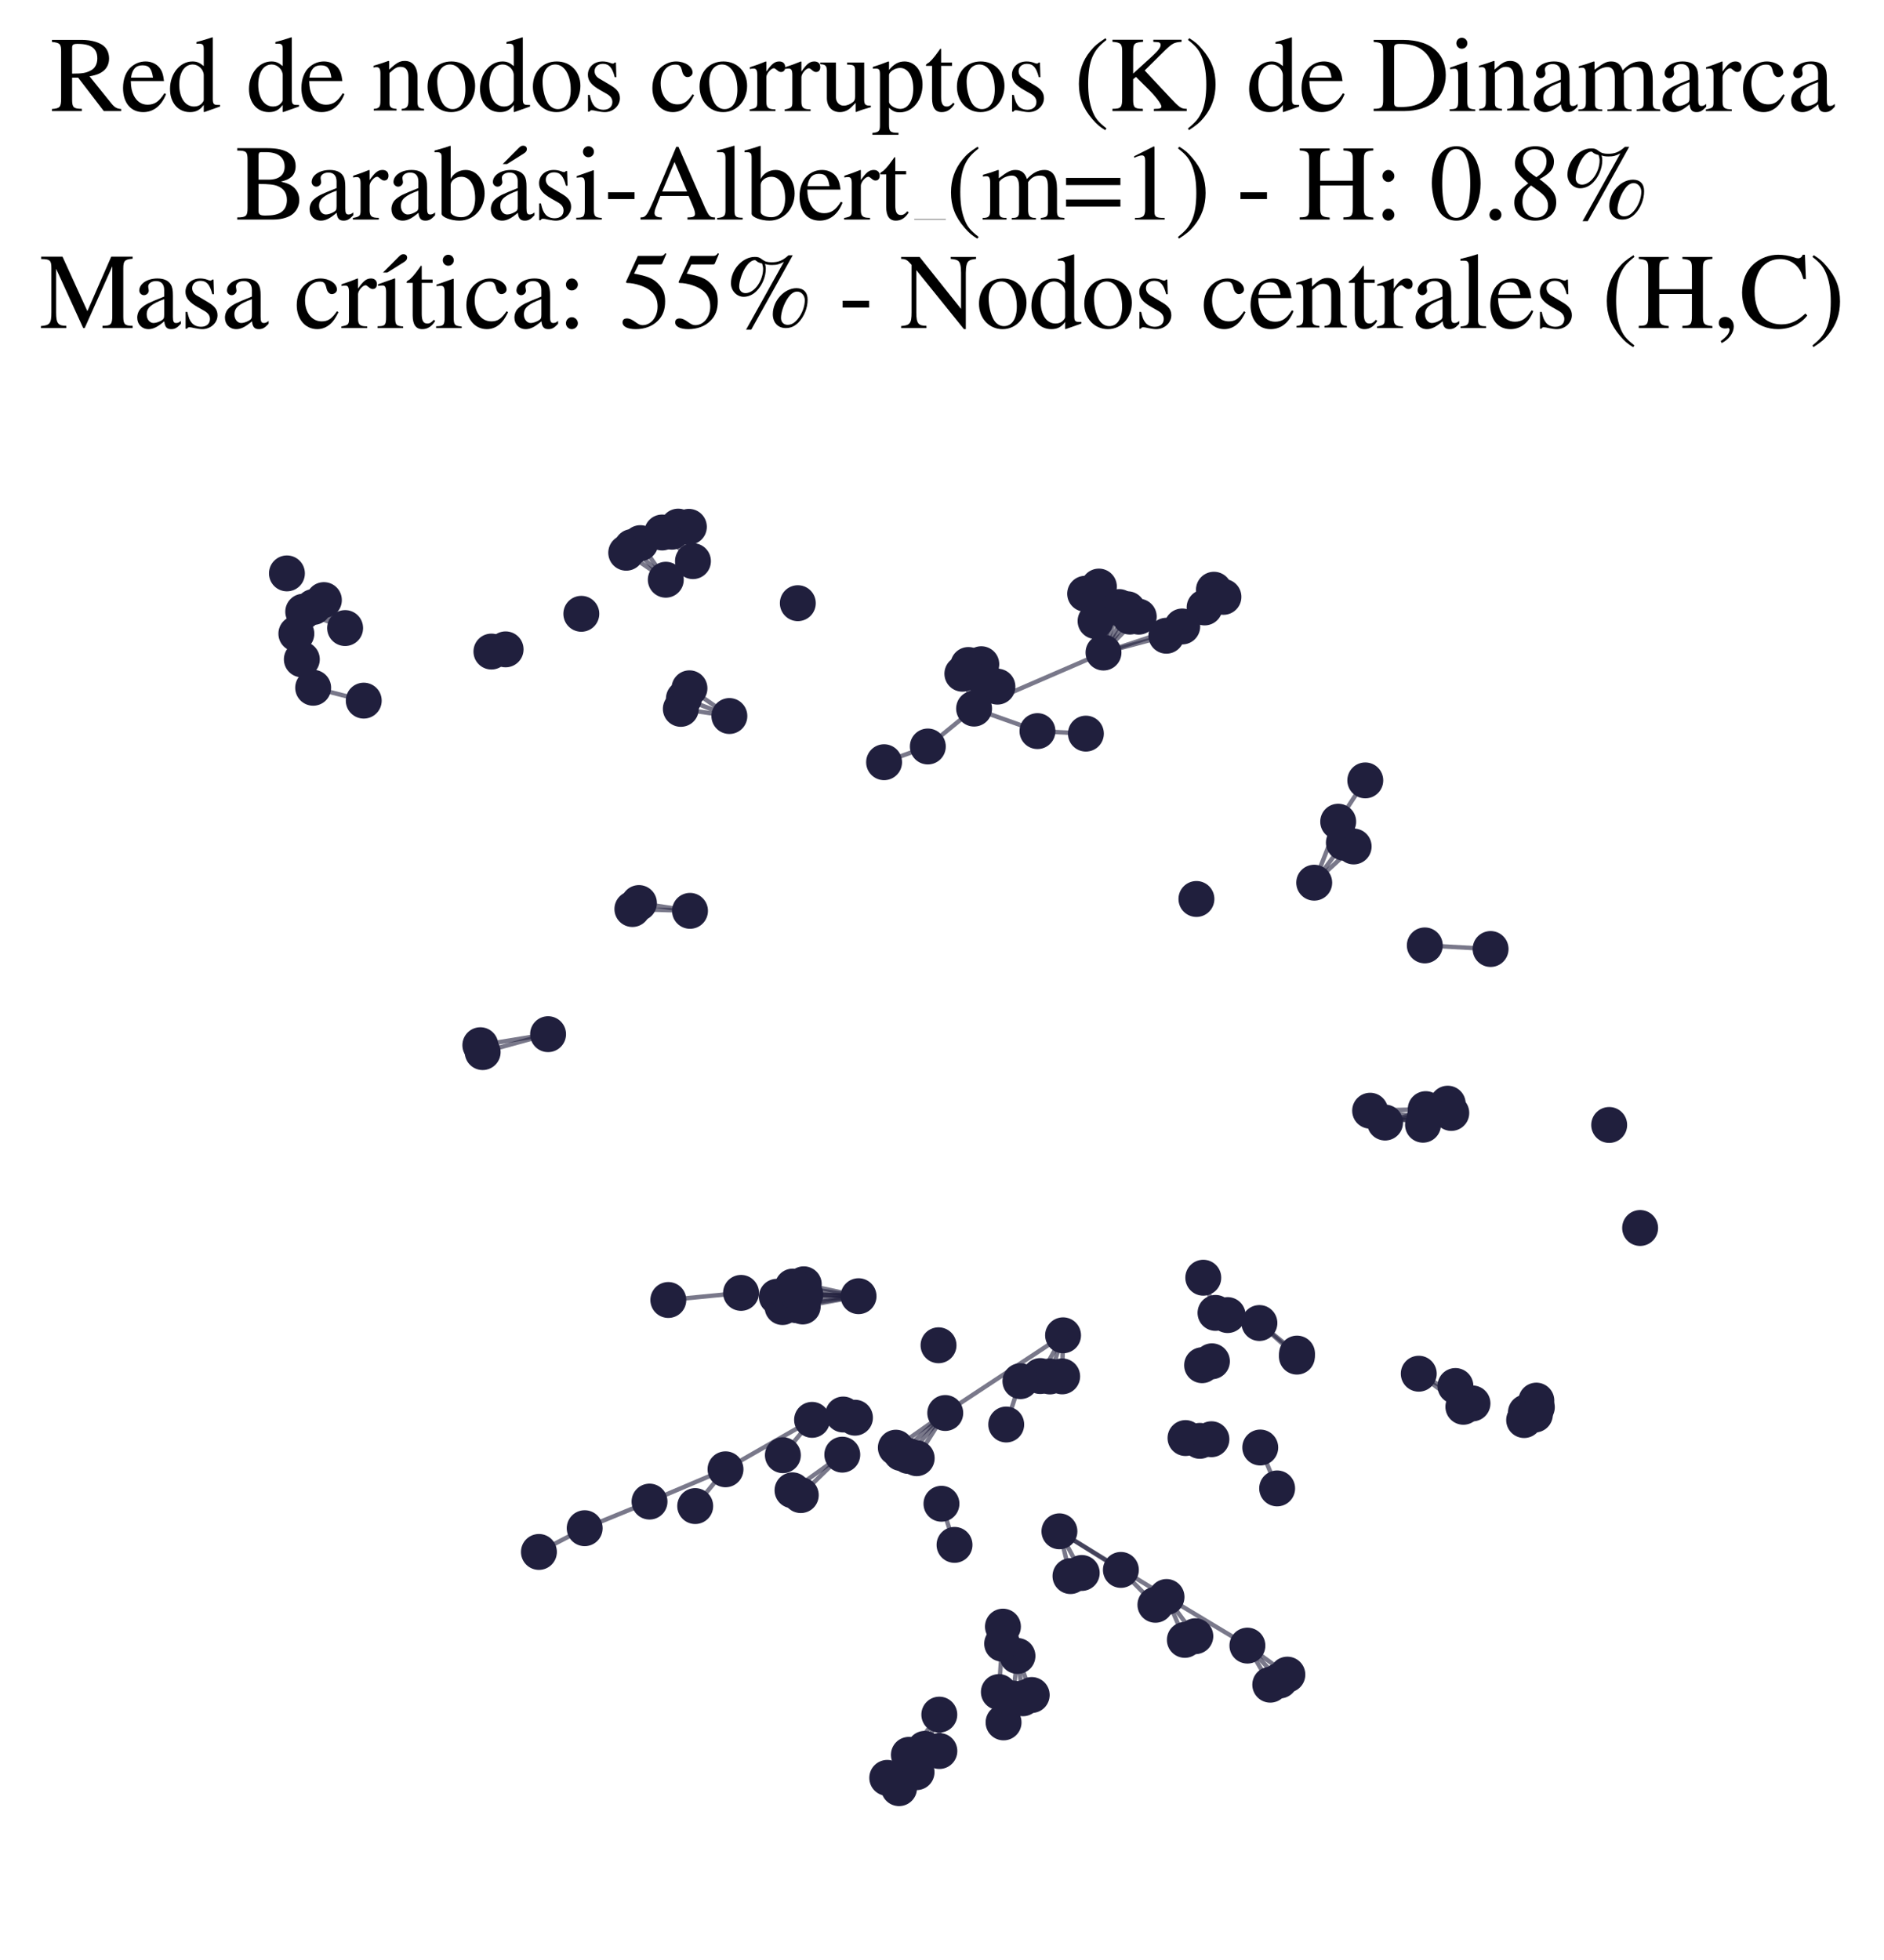 <?xml version="1.0" encoding="utf-8" standalone="no"?>
<!DOCTYPE svg PUBLIC "-//W3C//DTD SVG 1.1//EN"
  "http://www.w3.org/Graphics/SVG/1.1/DTD/svg11.dtd">
<svg xmlns:xlink="http://www.w3.org/1999/xlink" width="171.118pt" height="177.988pt" viewBox="0 0 171.118 177.988" xmlns="http://www.w3.org/2000/svg" version="1.1">
 <defs>
  <style type="text/css">*{stroke-linejoin: round; stroke-linecap: butt}</style>
 </defs>
 <g id="figure_1">
  <g id="patch_1">
   <path d="M 0 177.988 
L 171.118 177.988 
L 171.118 -0 
L 0 -0 
z
" style="fill: #ffffff"/>
  </g>
  <g id="axes_1">
   <g id="LineCollection_1">
    <path d="M 107.616 148.897 
L 105.953 145.003 
" clip-path="url(#p75e8054da5)" style="fill: none; stroke: #201f3d; stroke-opacity: 0.6; stroke-width: 0.4"/>
    <path d="M 89.52 61.797 
L 88.474 64.339 
" clip-path="url(#p75e8054da5)" style="fill: none; stroke: #201f3d; stroke-opacity: 0.6; stroke-width: 0.4"/>
    <path d="M 87.957 60.379 
L 88.474 64.339 
" clip-path="url(#p75e8054da5)" style="fill: none; stroke: #201f3d; stroke-opacity: 0.6; stroke-width: 0.4"/>
    <path d="M 94.484 124.942 
L 96.555 121.243 
" clip-path="url(#p75e8054da5)" style="fill: none; stroke: #201f3d; stroke-opacity: 0.6; stroke-width: 0.4"/>
    <path d="M 90.724 153.634 
L 91.023 149.244 
" clip-path="url(#p75e8054da5)" style="fill: none; stroke: #201f3d; stroke-opacity: 0.6; stroke-width: 0.4"/>
    <path d="M 90.724 153.634 
L 91.151 156.389 
" clip-path="url(#p75e8054da5)" style="fill: none; stroke: #201f3d; stroke-opacity: 0.6; stroke-width: 0.4"/>
    <path d="M 96.473 124.971 
L 96.555 121.243 
" clip-path="url(#p75e8054da5)" style="fill: none; stroke: #201f3d; stroke-opacity: 0.6; stroke-width: 0.4"/>
    <path d="M 49.78 93.901 
L 43.839 95.528 
" clip-path="url(#p75e8054da5)" style="fill: none; stroke: #201f3d; stroke-opacity: 0.6; stroke-width: 0.4"/>
    <path d="M 49.78 93.901 
L 43.628 94.903 
" clip-path="url(#p75e8054da5)" style="fill: none; stroke: #201f3d; stroke-opacity: 0.6; stroke-width: 0.4"/>
    <path d="M 81.846 131.935 
L 85.855 128.297 
" clip-path="url(#p75e8054da5)" style="fill: none; stroke: #201f3d; stroke-opacity: 0.6; stroke-width: 0.4"/>
    <path d="M 124.445 100.85 
L 129.248 102.123 
" clip-path="url(#p75e8054da5)" style="fill: none; stroke: #201f3d; stroke-opacity: 0.6; stroke-width: 0.4"/>
    <path d="M 124.445 100.85 
L 129.405 101.441 
" clip-path="url(#p75e8054da5)" style="fill: none; stroke: #201f3d; stroke-opacity: 0.6; stroke-width: 0.4"/>
    <path d="M 124.445 100.85 
L 129.494 100.706 
" clip-path="url(#p75e8054da5)" style="fill: none; stroke: #201f3d; stroke-opacity: 0.6; stroke-width: 0.4"/>
    <path d="M 56.878 50.187 
L 60.472 52.638 
" clip-path="url(#p75e8054da5)" style="fill: none; stroke: #201f3d; stroke-opacity: 0.6; stroke-width: 0.4"/>
    <path d="M 129.411 85.84 
L 135.385 86.168 
" clip-path="url(#p75e8054da5)" style="fill: none; stroke: #201f3d; stroke-opacity: 0.6; stroke-width: 0.4"/>
    <path d="M 60.142 48.35 
L 62.939 50.95 
" clip-path="url(#p75e8054da5)" style="fill: none; stroke: #201f3d; stroke-opacity: 0.6; stroke-width: 0.4"/>
    <path d="M 107.379 56.882 
L 100.227 59.251 
" clip-path="url(#p75e8054da5)" style="fill: none; stroke: #201f3d; stroke-opacity: 0.6; stroke-width: 0.4"/>
    <path d="M 107.379 56.882 
L 111.122 54.194 
" clip-path="url(#p75e8054da5)" style="fill: none; stroke: #201f3d; stroke-opacity: 0.6; stroke-width: 0.4"/>
    <path d="M 107.379 56.882 
L 110.258 53.546 
" clip-path="url(#p75e8054da5)" style="fill: none; stroke: #201f3d; stroke-opacity: 0.6; stroke-width: 0.4"/>
    <path d="M 66.247 65.014 
L 62.623 62.496 
" clip-path="url(#p75e8054da5)" style="fill: none; stroke: #201f3d; stroke-opacity: 0.6; stroke-width: 0.4"/>
    <path d="M 66.247 65.014 
L 62.117 63.43 
" clip-path="url(#p75e8054da5)" style="fill: none; stroke: #201f3d; stroke-opacity: 0.6; stroke-width: 0.4"/>
    <path d="M 66.247 65.014 
L 61.837 64.363 
" clip-path="url(#p75e8054da5)" style="fill: none; stroke: #201f3d; stroke-opacity: 0.6; stroke-width: 0.4"/>
    <path d="M 119.367 80.146 
L 121.545 74.606 
" clip-path="url(#p75e8054da5)" style="fill: none; stroke: #201f3d; stroke-opacity: 0.6; stroke-width: 0.4"/>
    <path d="M 119.367 80.146 
L 122.059 76.514 
" clip-path="url(#p75e8054da5)" style="fill: none; stroke: #201f3d; stroke-opacity: 0.6; stroke-width: 0.4"/>
    <path d="M 119.367 80.146 
L 122.949 76.858 
" clip-path="url(#p75e8054da5)" style="fill: none; stroke: #201f3d; stroke-opacity: 0.6; stroke-width: 0.4"/>
    <path d="M 108.568 148.563 
L 105.953 145.003 
" clip-path="url(#p75e8054da5)" style="fill: none; stroke: #201f3d; stroke-opacity: 0.6; stroke-width: 0.4"/>
    <path d="M 77.98 117.691 
L 72.909 118.626 
" clip-path="url(#p75e8054da5)" style="fill: none; stroke: #201f3d; stroke-opacity: 0.6; stroke-width: 0.4"/>
    <path d="M 77.98 117.691 
L 71.565 117.504 
" clip-path="url(#p75e8054da5)" style="fill: none; stroke: #201f3d; stroke-opacity: 0.6; stroke-width: 0.4"/>
    <path d="M 77.98 117.691 
L 73.144 117.553 
" clip-path="url(#p75e8054da5)" style="fill: none; stroke: #201f3d; stroke-opacity: 0.6; stroke-width: 0.4"/>
    <path d="M 77.98 117.691 
L 73.005 116.611 
" clip-path="url(#p75e8054da5)" style="fill: none; stroke: #201f3d; stroke-opacity: 0.6; stroke-width: 0.4"/>
    <path d="M 77.98 117.691 
L 72.344 118.509 
" clip-path="url(#p75e8054da5)" style="fill: none; stroke: #201f3d; stroke-opacity: 0.6; stroke-width: 0.4"/>
    <path d="M 77.98 117.691 
L 72.331 117.428 
" clip-path="url(#p75e8054da5)" style="fill: none; stroke: #201f3d; stroke-opacity: 0.6; stroke-width: 0.4"/>
    <path d="M 77.98 117.691 
L 72.006 116.817 
" clip-path="url(#p75e8054da5)" style="fill: none; stroke: #201f3d; stroke-opacity: 0.6; stroke-width: 0.4"/>
    <path d="M 77.98 117.691 
L 71.888 118.167 
" clip-path="url(#p75e8054da5)" style="fill: none; stroke: #201f3d; stroke-opacity: 0.6; stroke-width: 0.4"/>
    <path d="M 88.474 64.339 
L 100.227 59.251 
" clip-path="url(#p75e8054da5)" style="fill: none; stroke: #201f3d; stroke-opacity: 0.6; stroke-width: 0.4"/>
    <path d="M 88.474 64.339 
L 89.127 60.308 
" clip-path="url(#p75e8054da5)" style="fill: none; stroke: #201f3d; stroke-opacity: 0.6; stroke-width: 0.4"/>
    <path d="M 88.474 64.339 
L 88.906 60.927 
" clip-path="url(#p75e8054da5)" style="fill: none; stroke: #201f3d; stroke-opacity: 0.6; stroke-width: 0.4"/>
    <path d="M 88.474 64.339 
L 87.409 61.173 
" clip-path="url(#p75e8054da5)" style="fill: none; stroke: #201f3d; stroke-opacity: 0.6; stroke-width: 0.4"/>
    <path d="M 88.474 64.339 
L 84.272 67.779 
" clip-path="url(#p75e8054da5)" style="fill: none; stroke: #201f3d; stroke-opacity: 0.6; stroke-width: 0.4"/>
    <path d="M 88.474 64.339 
L 94.23 66.383 
" clip-path="url(#p75e8054da5)" style="fill: none; stroke: #201f3d; stroke-opacity: 0.6; stroke-width: 0.4"/>
    <path d="M 88.474 64.339 
L 90.593 62.345 
" clip-path="url(#p75e8054da5)" style="fill: none; stroke: #201f3d; stroke-opacity: 0.6; stroke-width: 0.4"/>
    <path d="M 85.51 136.537 
L 86.697 140.271 
" clip-path="url(#p75e8054da5)" style="fill: none; stroke: #201f3d; stroke-opacity: 0.6; stroke-width: 0.4"/>
    <path d="M 96.225 139.04 
L 105.953 145.003 
" clip-path="url(#p75e8054da5)" style="fill: none; stroke: #201f3d; stroke-opacity: 0.6; stroke-width: 0.4"/>
    <path d="M 96.225 139.04 
L 98.251 142.822 
" clip-path="url(#p75e8054da5)" style="fill: none; stroke: #201f3d; stroke-opacity: 0.6; stroke-width: 0.4"/>
    <path d="M 96.225 139.04 
L 97.228 143.104 
" clip-path="url(#p75e8054da5)" style="fill: none; stroke: #201f3d; stroke-opacity: 0.6; stroke-width: 0.4"/>
    <path d="M 96.225 139.04 
L 101.807 142.544 
" clip-path="url(#p75e8054da5)" style="fill: none; stroke: #201f3d; stroke-opacity: 0.6; stroke-width: 0.4"/>
    <path d="M 100.227 59.251 
L 100.903 55.173 
" clip-path="url(#p75e8054da5)" style="fill: none; stroke: #201f3d; stroke-opacity: 0.6; stroke-width: 0.4"/>
    <path d="M 100.227 59.251 
L 103.429 55.993 
" clip-path="url(#p75e8054da5)" style="fill: none; stroke: #201f3d; stroke-opacity: 0.6; stroke-width: 0.4"/>
    <path d="M 100.227 59.251 
L 99.507 56.391 
" clip-path="url(#p75e8054da5)" style="fill: none; stroke: #201f3d; stroke-opacity: 0.6; stroke-width: 0.4"/>
    <path d="M 100.227 59.251 
L 102.627 55.987 
" clip-path="url(#p75e8054da5)" style="fill: none; stroke: #201f3d; stroke-opacity: 0.6; stroke-width: 0.4"/>
    <path d="M 100.227 59.251 
L 102.411 55.317 
" clip-path="url(#p75e8054da5)" style="fill: none; stroke: #201f3d; stroke-opacity: 0.6; stroke-width: 0.4"/>
    <path d="M 100.227 59.251 
L 105.938 57.723 
" clip-path="url(#p75e8054da5)" style="fill: none; stroke: #201f3d; stroke-opacity: 0.6; stroke-width: 0.4"/>
    <path d="M 100.227 59.251 
L 101.649 55.118 
" clip-path="url(#p75e8054da5)" style="fill: none; stroke: #201f3d; stroke-opacity: 0.6; stroke-width: 0.4"/>
    <path d="M 116.928 152.051 
L 113.298 149.417 
" clip-path="url(#p75e8054da5)" style="fill: none; stroke: #201f3d; stroke-opacity: 0.6; stroke-width: 0.4"/>
    <path d="M 28.479 55.11 
L 31.347 57.027 
" clip-path="url(#p75e8054da5)" style="fill: none; stroke: #201f3d; stroke-opacity: 0.6; stroke-width: 0.4"/>
    <path d="M 114.465 131.431 
L 115.999 135.144 
" clip-path="url(#p75e8054da5)" style="fill: none; stroke: #201f3d; stroke-opacity: 0.6; stroke-width: 0.4"/>
    <path d="M 33.038 63.616 
L 28.444 62.446 
" clip-path="url(#p75e8054da5)" style="fill: none; stroke: #201f3d; stroke-opacity: 0.6; stroke-width: 0.4"/>
    <path d="M 128.862 124.729 
L 132.913 127.733 
" clip-path="url(#p75e8054da5)" style="fill: none; stroke: #201f3d; stroke-opacity: 0.6; stroke-width: 0.4"/>
    <path d="M 128.862 124.729 
L 133.742 127.427 
" clip-path="url(#p75e8054da5)" style="fill: none; stroke: #201f3d; stroke-opacity: 0.6; stroke-width: 0.4"/>
    <path d="M 92.682 125.404 
L 91.392 129.342 
" clip-path="url(#p75e8054da5)" style="fill: none; stroke: #201f3d; stroke-opacity: 0.6; stroke-width: 0.4"/>
    <path d="M 131.197 100.728 
L 125.803 101.925 
" clip-path="url(#p75e8054da5)" style="fill: none; stroke: #201f3d; stroke-opacity: 0.6; stroke-width: 0.4"/>
    <path d="M 105.953 145.003 
L 113.298 149.417 
" clip-path="url(#p75e8054da5)" style="fill: none; stroke: #201f3d; stroke-opacity: 0.6; stroke-width: 0.4"/>
    <path d="M 109.29 116.013 
L 110.401 119.208 
" clip-path="url(#p75e8054da5)" style="fill: none; stroke: #201f3d; stroke-opacity: 0.6; stroke-width: 0.4"/>
    <path d="M 117.794 123.178 
L 114.388 120.127 
" clip-path="url(#p75e8054da5)" style="fill: none; stroke: #201f3d; stroke-opacity: 0.6; stroke-width: 0.4"/>
    <path d="M 76.503 132.079 
L 72.733 135.752 
" clip-path="url(#p75e8054da5)" style="fill: none; stroke: #201f3d; stroke-opacity: 0.6; stroke-width: 0.4"/>
    <path d="M 76.503 132.079 
L 71.981 135.317 
" clip-path="url(#p75e8054da5)" style="fill: none; stroke: #201f3d; stroke-opacity: 0.6; stroke-width: 0.4"/>
    <path d="M 99.809 53.259 
L 99.507 56.391 
" clip-path="url(#p75e8054da5)" style="fill: none; stroke: #201f3d; stroke-opacity: 0.6; stroke-width: 0.4"/>
    <path d="M 125.803 101.925 
L 131.817 101.052 
" clip-path="url(#p75e8054da5)" style="fill: none; stroke: #201f3d; stroke-opacity: 0.6; stroke-width: 0.4"/>
    <path d="M 125.803 101.925 
L 131.492 100.21 
" clip-path="url(#p75e8054da5)" style="fill: none; stroke: #201f3d; stroke-opacity: 0.6; stroke-width: 0.4"/>
    <path d="M 96.555 121.243 
L 95.359 124.978 
" clip-path="url(#p75e8054da5)" style="fill: none; stroke: #201f3d; stroke-opacity: 0.6; stroke-width: 0.4"/>
    <path d="M 96.555 121.243 
L 85.855 128.297 
" clip-path="url(#p75e8054da5)" style="fill: none; stroke: #201f3d; stroke-opacity: 0.6; stroke-width: 0.4"/>
    <path d="M 57.406 49.667 
L 60.472 52.638 
" clip-path="url(#p75e8054da5)" style="fill: none; stroke: #201f3d; stroke-opacity: 0.6; stroke-width: 0.4"/>
    <path d="M 105.938 57.723 
L 109.411 55.155 
" clip-path="url(#p75e8054da5)" style="fill: none; stroke: #201f3d; stroke-opacity: 0.6; stroke-width: 0.4"/>
    <path d="M 114.388 120.127 
L 117.805 122.902 
" clip-path="url(#p75e8054da5)" style="fill: none; stroke: #201f3d; stroke-opacity: 0.6; stroke-width: 0.4"/>
    <path d="M 121.545 74.606 
L 124.005 70.858 
" clip-path="url(#p75e8054da5)" style="fill: none; stroke: #201f3d; stroke-opacity: 0.6; stroke-width: 0.4"/>
    <path d="M 93.708 153.903 
L 92.414 150.358 
" clip-path="url(#p75e8054da5)" style="fill: none; stroke: #201f3d; stroke-opacity: 0.6; stroke-width: 0.4"/>
    <path d="M 83.248 160.908 
L 83.993 158.791 
" clip-path="url(#p75e8054da5)" style="fill: none; stroke: #201f3d; stroke-opacity: 0.6; stroke-width: 0.4"/>
    <path d="M 58.159 49.315 
L 60.472 52.638 
" clip-path="url(#p75e8054da5)" style="fill: none; stroke: #201f3d; stroke-opacity: 0.6; stroke-width: 0.4"/>
    <path d="M 99.507 56.391 
L 98.561 53.912 
" clip-path="url(#p75e8054da5)" style="fill: none; stroke: #201f3d; stroke-opacity: 0.6; stroke-width: 0.4"/>
    <path d="M 62.568 47.835 
L 62.939 50.95 
" clip-path="url(#p75e8054da5)" style="fill: none; stroke: #201f3d; stroke-opacity: 0.6; stroke-width: 0.4"/>
    <path d="M 91.994 154.22 
L 92.414 150.358 
" clip-path="url(#p75e8054da5)" style="fill: none; stroke: #201f3d; stroke-opacity: 0.6; stroke-width: 0.4"/>
    <path d="M 104.943 145.711 
L 101.807 142.544 
" clip-path="url(#p75e8054da5)" style="fill: none; stroke: #201f3d; stroke-opacity: 0.6; stroke-width: 0.4"/>
    <path d="M 73.758 128.92 
L 65.896 133.409 
" clip-path="url(#p75e8054da5)" style="fill: none; stroke: #201f3d; stroke-opacity: 0.6; stroke-width: 0.4"/>
    <path d="M 73.758 128.92 
L 71.107 132.128 
" clip-path="url(#p75e8054da5)" style="fill: none; stroke: #201f3d; stroke-opacity: 0.6; stroke-width: 0.4"/>
    <path d="M 92.906 154.2 
L 92.414 150.358 
" clip-path="url(#p75e8054da5)" style="fill: none; stroke: #201f3d; stroke-opacity: 0.6; stroke-width: 0.4"/>
    <path d="M 80.586 161.427 
L 82.552 159.335 
" clip-path="url(#p75e8054da5)" style="fill: none; stroke: #201f3d; stroke-opacity: 0.6; stroke-width: 0.4"/>
    <path d="M 65.896 133.409 
L 58.995 136.341 
" clip-path="url(#p75e8054da5)" style="fill: none; stroke: #201f3d; stroke-opacity: 0.6; stroke-width: 0.4"/>
    <path d="M 65.896 133.409 
L 63.144 136.747 
" clip-path="url(#p75e8054da5)" style="fill: none; stroke: #201f3d; stroke-opacity: 0.6; stroke-width: 0.4"/>
    <path d="M 94.23 66.383 
L 98.628 66.611 
" clip-path="url(#p75e8054da5)" style="fill: none; stroke: #201f3d; stroke-opacity: 0.6; stroke-width: 0.4"/>
    <path d="M 62.671 82.703 
L 58.034 81.995 
" clip-path="url(#p75e8054da5)" style="fill: none; stroke: #201f3d; stroke-opacity: 0.6; stroke-width: 0.4"/>
    <path d="M 62.671 82.703 
L 57.437 82.539 
" clip-path="url(#p75e8054da5)" style="fill: none; stroke: #201f3d; stroke-opacity: 0.6; stroke-width: 0.4"/>
    <path d="M 31.347 57.027 
L 27.542 55.541 
" clip-path="url(#p75e8054da5)" style="fill: none; stroke: #201f3d; stroke-opacity: 0.6; stroke-width: 0.4"/>
    <path d="M 31.347 57.027 
L 29.418 54.487 
" clip-path="url(#p75e8054da5)" style="fill: none; stroke: #201f3d; stroke-opacity: 0.6; stroke-width: 0.4"/>
    <path d="M 58.995 136.341 
L 53.106 138.757 
" clip-path="url(#p75e8054da5)" style="fill: none; stroke: #201f3d; stroke-opacity: 0.6; stroke-width: 0.4"/>
    <path d="M 85.315 155.684 
L 82.552 159.335 
" clip-path="url(#p75e8054da5)" style="fill: none; stroke: #201f3d; stroke-opacity: 0.6; stroke-width: 0.4"/>
    <path d="M 85.315 155.684 
L 83.993 158.791 
" clip-path="url(#p75e8054da5)" style="fill: none; stroke: #201f3d; stroke-opacity: 0.6; stroke-width: 0.4"/>
    <path d="M 85.315 155.684 
L 85.32 158.988 
" clip-path="url(#p75e8054da5)" style="fill: none; stroke: #201f3d; stroke-opacity: 0.6; stroke-width: 0.4"/>
    <path d="M 61.033 48.276 
L 62.939 50.95 
" clip-path="url(#p75e8054da5)" style="fill: none; stroke: #201f3d; stroke-opacity: 0.6; stroke-width: 0.4"/>
    <path d="M 82.552 159.335 
L 81.658 162.361 
" clip-path="url(#p75e8054da5)" style="fill: none; stroke: #201f3d; stroke-opacity: 0.6; stroke-width: 0.4"/>
    <path d="M 60.702 118.036 
L 67.306 117.39 
" clip-path="url(#p75e8054da5)" style="fill: none; stroke: #201f3d; stroke-opacity: 0.6; stroke-width: 0.4"/>
    <path d="M 53.106 138.757 
L 48.949 140.913 
" clip-path="url(#p75e8054da5)" style="fill: none; stroke: #201f3d; stroke-opacity: 0.6; stroke-width: 0.4"/>
    <path d="M 85.855 128.297 
L 82.501 132.196 
" clip-path="url(#p75e8054da5)" style="fill: none; stroke: #201f3d; stroke-opacity: 0.6; stroke-width: 0.4"/>
    <path d="M 85.855 128.297 
L 83.26 132.402 
" clip-path="url(#p75e8054da5)" style="fill: none; stroke: #201f3d; stroke-opacity: 0.6; stroke-width: 0.4"/>
    <path d="M 85.855 128.297 
L 81.366 131.446 
" clip-path="url(#p75e8054da5)" style="fill: none; stroke: #201f3d; stroke-opacity: 0.6; stroke-width: 0.4"/>
    <path d="M 113.298 149.417 
L 115.374 152.965 
" clip-path="url(#p75e8054da5)" style="fill: none; stroke: #201f3d; stroke-opacity: 0.6; stroke-width: 0.4"/>
    <path d="M 113.298 149.417 
L 116.24 152.584 
" clip-path="url(#p75e8054da5)" style="fill: none; stroke: #201f3d; stroke-opacity: 0.6; stroke-width: 0.4"/>
    <path d="M 80.299 69.207 
L 84.272 67.779 
" clip-path="url(#p75e8054da5)" style="fill: none; stroke: #201f3d; stroke-opacity: 0.6; stroke-width: 0.4"/>
    <path d="M 61.597 47.815 
L 62.939 50.95 
" clip-path="url(#p75e8054da5)" style="fill: none; stroke: #201f3d; stroke-opacity: 0.6; stroke-width: 0.4"/>
   </g>
   <g id="PathCollection_1">
    <defs>
     <path id="m77305c3b5a" d="M 0 1.581 
C 0.419 1.581 0.822 1.415 1.118 1.118 
C 1.415 0.822 1.581 0.419 1.581 0 
C 1.581 -0.419 1.415 -0.822 1.118 -1.118 
C 0.822 -1.415 0.419 -1.581 0 -1.581 
C -0.419 -1.581 -0.822 -1.415 -1.118 -1.118 
C -1.415 -0.822 -1.581 -0.419 -1.581 0 
C -1.581 0.419 -1.415 0.822 -1.118 1.118 
C -0.822 1.415 -0.419 1.581 0 1.581 
z
" style="stroke: #201f3d; stroke-width: 0.1"/>
    </defs>
    <g clip-path="url(#p75e8054da5)">
     <use xlink:href="#m77305c3b5a" x="85.51" y="136.537" style="fill: #201f3d; stroke: #201f3d; stroke-width: 0.1"/>
     <use xlink:href="#m77305c3b5a" x="139.41" y="128.437" style="fill: #201f3d; stroke: #201f3d; stroke-width: 0.1"/>
     <use xlink:href="#m77305c3b5a" x="96.473" y="124.971" style="fill: #201f3d; stroke: #201f3d; stroke-width: 0.1"/>
     <use xlink:href="#m77305c3b5a" x="96.555" y="121.243" style="fill: #201f3d; stroke: #201f3d; stroke-width: 0.1"/>
     <use xlink:href="#m77305c3b5a" x="63.144" y="136.747" style="fill: #201f3d; stroke: #201f3d; stroke-width: 0.1"/>
     <use xlink:href="#m77305c3b5a" x="138.595" y="128.244" style="fill: #201f3d; stroke: #201f3d; stroke-width: 0.1"/>
     <use xlink:href="#m77305c3b5a" x="100.903" y="55.173" style="fill: #201f3d; stroke: #201f3d; stroke-width: 0.1"/>
     <use xlink:href="#m77305c3b5a" x="90.724" y="153.634" style="fill: #201f3d; stroke: #201f3d; stroke-width: 0.1"/>
     <use xlink:href="#m77305c3b5a" x="81.846" y="131.935" style="fill: #201f3d; stroke: #201f3d; stroke-width: 0.1"/>
     <use xlink:href="#m77305c3b5a" x="94.484" y="124.942" style="fill: #201f3d; stroke: #201f3d; stroke-width: 0.1"/>
     <use xlink:href="#m77305c3b5a" x="80.299" y="69.207" style="fill: #201f3d; stroke: #201f3d; stroke-width: 0.1"/>
     <use xlink:href="#m77305c3b5a" x="108.977" y="130.826" style="fill: #201f3d; stroke: #201f3d; stroke-width: 0.1"/>
     <use xlink:href="#m77305c3b5a" x="110.258" y="53.546" style="fill: #201f3d; stroke: #201f3d; stroke-width: 0.1"/>
     <use xlink:href="#m77305c3b5a" x="85.855" y="128.297" style="fill: #201f3d; stroke: #201f3d; stroke-width: 0.1"/>
     <use xlink:href="#m77305c3b5a" x="91.151" y="156.389" style="fill: #201f3d; stroke: #201f3d; stroke-width: 0.1"/>
     <use xlink:href="#m77305c3b5a" x="139.541" y="127.172" style="fill: #201f3d; stroke: #201f3d; stroke-width: 0.1"/>
     <use xlink:href="#m77305c3b5a" x="62.939" y="50.95" style="fill: #201f3d; stroke: #201f3d; stroke-width: 0.1"/>
     <use xlink:href="#m77305c3b5a" x="108.668" y="81.625" style="fill: #201f3d; stroke: #201f3d; stroke-width: 0.1"/>
     <use xlink:href="#m77305c3b5a" x="83.26" y="132.402" style="fill: #201f3d; stroke: #201f3d; stroke-width: 0.1"/>
     <use xlink:href="#m77305c3b5a" x="91.095" y="147.693" style="fill: #201f3d; stroke: #201f3d; stroke-width: 0.1"/>
     <use xlink:href="#m77305c3b5a" x="72.344" y="118.509" style="fill: #201f3d; stroke: #201f3d; stroke-width: 0.1"/>
     <use xlink:href="#m77305c3b5a" x="73.005" y="116.611" style="fill: #201f3d; stroke: #201f3d; stroke-width: 0.1"/>
     <use xlink:href="#m77305c3b5a" x="131.817" y="101.052" style="fill: #201f3d; stroke: #201f3d; stroke-width: 0.1"/>
     <use xlink:href="#m77305c3b5a" x="98.628" y="66.611" style="fill: #201f3d; stroke: #201f3d; stroke-width: 0.1"/>
     <use xlink:href="#m77305c3b5a" x="116.928" y="152.051" style="fill: #201f3d; stroke: #201f3d; stroke-width: 0.1"/>
     <use xlink:href="#m77305c3b5a" x="124.005" y="70.858" style="fill: #201f3d; stroke: #201f3d; stroke-width: 0.1"/>
     <use xlink:href="#m77305c3b5a" x="139.587" y="127.774" style="fill: #201f3d; stroke: #201f3d; stroke-width: 0.1"/>
     <use xlink:href="#m77305c3b5a" x="90.593" y="62.345" style="fill: #201f3d; stroke: #201f3d; stroke-width: 0.1"/>
     <use xlink:href="#m77305c3b5a" x="58.995" y="136.341" style="fill: #201f3d; stroke: #201f3d; stroke-width: 0.1"/>
     <use xlink:href="#m77305c3b5a" x="114.465" y="131.431" style="fill: #201f3d; stroke: #201f3d; stroke-width: 0.1"/>
     <use xlink:href="#m77305c3b5a" x="70.558" y="117.744" style="fill: #201f3d; stroke: #201f3d; stroke-width: 0.1"/>
     <use xlink:href="#m77305c3b5a" x="45.923" y="58.96" style="fill: #201f3d; stroke: #201f3d; stroke-width: 0.1"/>
     <use xlink:href="#m77305c3b5a" x="119.367" y="80.146" style="fill: #201f3d; stroke: #201f3d; stroke-width: 0.1"/>
     <use xlink:href="#m77305c3b5a" x="91.392" y="129.342" style="fill: #201f3d; stroke: #201f3d; stroke-width: 0.1"/>
     <use xlink:href="#m77305c3b5a" x="98.561" y="53.912" style="fill: #201f3d; stroke: #201f3d; stroke-width: 0.1"/>
     <use xlink:href="#m77305c3b5a" x="124.445" y="100.85" style="fill: #201f3d; stroke: #201f3d; stroke-width: 0.1"/>
     <use xlink:href="#m77305c3b5a" x="72.294" y="116.878" style="fill: #201f3d; stroke: #201f3d; stroke-width: 0.1"/>
     <use xlink:href="#m77305c3b5a" x="52.8" y="55.732" style="fill: #201f3d; stroke: #201f3d; stroke-width: 0.1"/>
     <use xlink:href="#m77305c3b5a" x="43.839" y="95.528" style="fill: #201f3d; stroke: #201f3d; stroke-width: 0.1"/>
     <use xlink:href="#m77305c3b5a" x="138.433" y="128.938" style="fill: #201f3d; stroke: #201f3d; stroke-width: 0.1"/>
     <use xlink:href="#m77305c3b5a" x="43.628" y="94.903" style="fill: #201f3d; stroke: #201f3d; stroke-width: 0.1"/>
     <use xlink:href="#m77305c3b5a" x="71.077" y="118.679" style="fill: #201f3d; stroke: #201f3d; stroke-width: 0.1"/>
     <use xlink:href="#m77305c3b5a" x="99.809" y="53.259" style="fill: #201f3d; stroke: #201f3d; stroke-width: 0.1"/>
     <use xlink:href="#m77305c3b5a" x="81.658" y="162.361" style="fill: #201f3d; stroke: #201f3d; stroke-width: 0.1"/>
     <use xlink:href="#m77305c3b5a" x="71.888" y="118.167" style="fill: #201f3d; stroke: #201f3d; stroke-width: 0.1"/>
     <use xlink:href="#m77305c3b5a" x="92.906" y="154.2" style="fill: #201f3d; stroke: #201f3d; stroke-width: 0.1"/>
     <use xlink:href="#m77305c3b5a" x="85.32" y="158.988" style="fill: #201f3d; stroke: #201f3d; stroke-width: 0.1"/>
     <use xlink:href="#m77305c3b5a" x="111.5" y="119.406" style="fill: #201f3d; stroke: #201f3d; stroke-width: 0.1"/>
     <use xlink:href="#m77305c3b5a" x="84.272" y="67.779" style="fill: #201f3d; stroke: #201f3d; stroke-width: 0.1"/>
     <use xlink:href="#m77305c3b5a" x="116.24" y="152.584" style="fill: #201f3d; stroke: #201f3d; stroke-width: 0.1"/>
     <use xlink:href="#m77305c3b5a" x="102.411" y="55.317" style="fill: #201f3d; stroke: #201f3d; stroke-width: 0.1"/>
     <use xlink:href="#m77305c3b5a" x="83.248" y="160.908" style="fill: #201f3d; stroke: #201f3d; stroke-width: 0.1"/>
     <use xlink:href="#m77305c3b5a" x="135.385" y="86.168" style="fill: #201f3d; stroke: #201f3d; stroke-width: 0.1"/>
     <use xlink:href="#m77305c3b5a" x="71.565" y="117.504" style="fill: #201f3d; stroke: #201f3d; stroke-width: 0.1"/>
     <use xlink:href="#m77305c3b5a" x="65.896" y="133.409" style="fill: #201f3d; stroke: #201f3d; stroke-width: 0.1"/>
     <use xlink:href="#m77305c3b5a" x="101.649" y="55.118" style="fill: #201f3d; stroke: #201f3d; stroke-width: 0.1"/>
     <use xlink:href="#m77305c3b5a" x="62.568" y="47.835" style="fill: #201f3d; stroke: #201f3d; stroke-width: 0.1"/>
     <use xlink:href="#m77305c3b5a" x="81.366" y="131.446" style="fill: #201f3d; stroke: #201f3d; stroke-width: 0.1"/>
     <use xlink:href="#m77305c3b5a" x="92.414" y="150.358" style="fill: #201f3d; stroke: #201f3d; stroke-width: 0.1"/>
     <use xlink:href="#m77305c3b5a" x="61.033" y="48.276" style="fill: #201f3d; stroke: #201f3d; stroke-width: 0.1"/>
     <use xlink:href="#m77305c3b5a" x="110.401" y="119.208" style="fill: #201f3d; stroke: #201f3d; stroke-width: 0.1"/>
     <use xlink:href="#m77305c3b5a" x="86.697" y="140.271" style="fill: #201f3d; stroke: #201f3d; stroke-width: 0.1"/>
     <use xlink:href="#m77305c3b5a" x="27.542" y="55.541" style="fill: #201f3d; stroke: #201f3d; stroke-width: 0.1"/>
     <use xlink:href="#m77305c3b5a" x="26.917" y="57.536" style="fill: #201f3d; stroke: #201f3d; stroke-width: 0.1"/>
     <use xlink:href="#m77305c3b5a" x="114.388" y="120.127" style="fill: #201f3d; stroke: #201f3d; stroke-width: 0.1"/>
     <use xlink:href="#m77305c3b5a" x="31.347" y="57.027" style="fill: #201f3d; stroke: #201f3d; stroke-width: 0.1"/>
     <use xlink:href="#m77305c3b5a" x="89.127" y="60.308" style="fill: #201f3d; stroke: #201f3d; stroke-width: 0.1"/>
     <use xlink:href="#m77305c3b5a" x="80.586" y="161.427" style="fill: #201f3d; stroke: #201f3d; stroke-width: 0.1"/>
     <use xlink:href="#m77305c3b5a" x="60.472" y="52.638" style="fill: #201f3d; stroke: #201f3d; stroke-width: 0.1"/>
     <use xlink:href="#m77305c3b5a" x="128.862" y="124.729" style="fill: #201f3d; stroke: #201f3d; stroke-width: 0.1"/>
     <use xlink:href="#m77305c3b5a" x="66.247" y="65.014" style="fill: #201f3d; stroke: #201f3d; stroke-width: 0.1"/>
     <use xlink:href="#m77305c3b5a" x="103.429" y="55.993" style="fill: #201f3d; stroke: #201f3d; stroke-width: 0.1"/>
     <use xlink:href="#m77305c3b5a" x="95.359" y="124.978" style="fill: #201f3d; stroke: #201f3d; stroke-width: 0.1"/>
     <use xlink:href="#m77305c3b5a" x="77.654" y="128.723" style="fill: #201f3d; stroke: #201f3d; stroke-width: 0.1"/>
     <use xlink:href="#m77305c3b5a" x="87.957" y="60.379" style="fill: #201f3d; stroke: #201f3d; stroke-width: 0.1"/>
     <use xlink:href="#m77305c3b5a" x="107.616" y="148.897" style="fill: #201f3d; stroke: #201f3d; stroke-width: 0.1"/>
     <use xlink:href="#m77305c3b5a" x="61.837" y="64.363" style="fill: #201f3d; stroke: #201f3d; stroke-width: 0.1"/>
     <use xlink:href="#m77305c3b5a" x="96.225" y="139.04" style="fill: #201f3d; stroke: #201f3d; stroke-width: 0.1"/>
     <use xlink:href="#m77305c3b5a" x="109.182" y="123.958" style="fill: #201f3d; stroke: #201f3d; stroke-width: 0.1"/>
     <use xlink:href="#m77305c3b5a" x="58.159" y="49.315" style="fill: #201f3d; stroke: #201f3d; stroke-width: 0.1"/>
     <use xlink:href="#m77305c3b5a" x="88.906" y="60.927" style="fill: #201f3d; stroke: #201f3d; stroke-width: 0.1"/>
     <use xlink:href="#m77305c3b5a" x="48.949" y="140.913" style="fill: #201f3d; stroke: #201f3d; stroke-width: 0.1"/>
     <use xlink:href="#m77305c3b5a" x="122.059" y="76.514" style="fill: #201f3d; stroke: #201f3d; stroke-width: 0.1"/>
     <use xlink:href="#m77305c3b5a" x="60.702" y="118.036" style="fill: #201f3d; stroke: #201f3d; stroke-width: 0.1"/>
     <use xlink:href="#m77305c3b5a" x="98.251" y="142.822" style="fill: #201f3d; stroke: #201f3d; stroke-width: 0.1"/>
     <use xlink:href="#m77305c3b5a" x="67.306" y="117.39" style="fill: #201f3d; stroke: #201f3d; stroke-width: 0.1"/>
     <use xlink:href="#m77305c3b5a" x="107.676" y="130.572" style="fill: #201f3d; stroke: #201f3d; stroke-width: 0.1"/>
     <use xlink:href="#m77305c3b5a" x="76.583" y="128.434" style="fill: #201f3d; stroke: #201f3d; stroke-width: 0.1"/>
     <use xlink:href="#m77305c3b5a" x="28.444" y="62.446" style="fill: #201f3d; stroke: #201f3d; stroke-width: 0.1"/>
     <use xlink:href="#m77305c3b5a" x="102.627" y="55.987" style="fill: #201f3d; stroke: #201f3d; stroke-width: 0.1"/>
     <use xlink:href="#m77305c3b5a" x="94.23" y="66.383" style="fill: #201f3d; stroke: #201f3d; stroke-width: 0.1"/>
     <use xlink:href="#m77305c3b5a" x="115.374" y="152.965" style="fill: #201f3d; stroke: #201f3d; stroke-width: 0.1"/>
     <use xlink:href="#m77305c3b5a" x="108.568" y="148.563" style="fill: #201f3d; stroke: #201f3d; stroke-width: 0.1"/>
     <use xlink:href="#m77305c3b5a" x="91.994" y="154.22" style="fill: #201f3d; stroke: #201f3d; stroke-width: 0.1"/>
     <use xlink:href="#m77305c3b5a" x="58.034" y="81.995" style="fill: #201f3d; stroke: #201f3d; stroke-width: 0.1"/>
     <use xlink:href="#m77305c3b5a" x="117.794" y="123.178" style="fill: #201f3d; stroke: #201f3d; stroke-width: 0.1"/>
     <use xlink:href="#m77305c3b5a" x="125.803" y="101.925" style="fill: #201f3d; stroke: #201f3d; stroke-width: 0.1"/>
     <use xlink:href="#m77305c3b5a" x="76.503" y="132.079" style="fill: #201f3d; stroke: #201f3d; stroke-width: 0.1"/>
     <use xlink:href="#m77305c3b5a" x="129.405" y="101.441" style="fill: #201f3d; stroke: #201f3d; stroke-width: 0.1"/>
     <use xlink:href="#m77305c3b5a" x="71.981" y="135.317" style="fill: #201f3d; stroke: #201f3d; stroke-width: 0.1"/>
     <use xlink:href="#m77305c3b5a" x="28.479" y="55.11" style="fill: #201f3d; stroke: #201f3d; stroke-width: 0.1"/>
     <use xlink:href="#m77305c3b5a" x="133.742" y="127.427" style="fill: #201f3d; stroke: #201f3d; stroke-width: 0.1"/>
     <use xlink:href="#m77305c3b5a" x="62.117" y="63.43" style="fill: #201f3d; stroke: #201f3d; stroke-width: 0.1"/>
     <use xlink:href="#m77305c3b5a" x="44.634" y="59.16" style="fill: #201f3d; stroke: #201f3d; stroke-width: 0.1"/>
     <use xlink:href="#m77305c3b5a" x="113.298" y="149.417" style="fill: #201f3d; stroke: #201f3d; stroke-width: 0.1"/>
     <use xlink:href="#m77305c3b5a" x="26.061" y="52.063" style="fill: #201f3d; stroke: #201f3d; stroke-width: 0.1"/>
     <use xlink:href="#m77305c3b5a" x="92.682" y="125.404" style="fill: #201f3d; stroke: #201f3d; stroke-width: 0.1"/>
     <use xlink:href="#m77305c3b5a" x="72.464" y="54.768" style="fill: #201f3d; stroke: #201f3d; stroke-width: 0.1"/>
     <use xlink:href="#m77305c3b5a" x="101.807" y="142.544" style="fill: #201f3d; stroke: #201f3d; stroke-width: 0.1"/>
     <use xlink:href="#m77305c3b5a" x="93.708" y="153.903" style="fill: #201f3d; stroke: #201f3d; stroke-width: 0.1"/>
     <use xlink:href="#m77305c3b5a" x="122.949" y="76.858" style="fill: #201f3d; stroke: #201f3d; stroke-width: 0.1"/>
     <use xlink:href="#m77305c3b5a" x="57.406" y="49.667" style="fill: #201f3d; stroke: #201f3d; stroke-width: 0.1"/>
     <use xlink:href="#m77305c3b5a" x="97.228" y="143.104" style="fill: #201f3d; stroke: #201f3d; stroke-width: 0.1"/>
     <use xlink:href="#m77305c3b5a" x="132.913" y="127.733" style="fill: #201f3d; stroke: #201f3d; stroke-width: 0.1"/>
     <use xlink:href="#m77305c3b5a" x="27.415" y="59.869" style="fill: #201f3d; stroke: #201f3d; stroke-width: 0.1"/>
     <use xlink:href="#m77305c3b5a" x="131.197" y="100.728" style="fill: #201f3d; stroke: #201f3d; stroke-width: 0.1"/>
     <use xlink:href="#m77305c3b5a" x="109.411" y="55.155" style="fill: #201f3d; stroke: #201f3d; stroke-width: 0.1"/>
     <use xlink:href="#m77305c3b5a" x="33.038" y="63.616" style="fill: #201f3d; stroke: #201f3d; stroke-width: 0.1"/>
     <use xlink:href="#m77305c3b5a" x="91.023" y="149.244" style="fill: #201f3d; stroke: #201f3d; stroke-width: 0.1"/>
     <use xlink:href="#m77305c3b5a" x="57.437" y="82.539" style="fill: #201f3d; stroke: #201f3d; stroke-width: 0.1"/>
     <use xlink:href="#m77305c3b5a" x="129.411" y="85.84" style="fill: #201f3d; stroke: #201f3d; stroke-width: 0.1"/>
     <use xlink:href="#m77305c3b5a" x="72.909" y="118.626" style="fill: #201f3d; stroke: #201f3d; stroke-width: 0.1"/>
     <use xlink:href="#m77305c3b5a" x="131.492" y="100.21" style="fill: #201f3d; stroke: #201f3d; stroke-width: 0.1"/>
     <use xlink:href="#m77305c3b5a" x="110.03" y="130.678" style="fill: #201f3d; stroke: #201f3d; stroke-width: 0.1"/>
     <use xlink:href="#m77305c3b5a" x="105.953" y="145.003" style="fill: #201f3d; stroke: #201f3d; stroke-width: 0.1"/>
     <use xlink:href="#m77305c3b5a" x="29.418" y="54.487" style="fill: #201f3d; stroke: #201f3d; stroke-width: 0.1"/>
     <use xlink:href="#m77305c3b5a" x="132.192" y="125.846" style="fill: #201f3d; stroke: #201f3d; stroke-width: 0.1"/>
     <use xlink:href="#m77305c3b5a" x="121.545" y="74.606" style="fill: #201f3d; stroke: #201f3d; stroke-width: 0.1"/>
     <use xlink:href="#m77305c3b5a" x="72.733" y="135.752" style="fill: #201f3d; stroke: #201f3d; stroke-width: 0.1"/>
     <use xlink:href="#m77305c3b5a" x="107.379" y="56.882" style="fill: #201f3d; stroke: #201f3d; stroke-width: 0.1"/>
     <use xlink:href="#m77305c3b5a" x="87.409" y="61.173" style="fill: #201f3d; stroke: #201f3d; stroke-width: 0.1"/>
     <use xlink:href="#m77305c3b5a" x="62.623" y="62.496" style="fill: #201f3d; stroke: #201f3d; stroke-width: 0.1"/>
     <use xlink:href="#m77305c3b5a" x="146.158" y="102.144" style="fill: #201f3d; stroke: #201f3d; stroke-width: 0.1"/>
     <use xlink:href="#m77305c3b5a" x="82.552" y="159.335" style="fill: #201f3d; stroke: #201f3d; stroke-width: 0.1"/>
     <use xlink:href="#m77305c3b5a" x="89.52" y="61.797" style="fill: #201f3d; stroke: #201f3d; stroke-width: 0.1"/>
     <use xlink:href="#m77305c3b5a" x="111.122" y="54.194" style="fill: #201f3d; stroke: #201f3d; stroke-width: 0.1"/>
     <use xlink:href="#m77305c3b5a" x="61.597" y="47.815" style="fill: #201f3d; stroke: #201f3d; stroke-width: 0.1"/>
     <use xlink:href="#m77305c3b5a" x="105.938" y="57.723" style="fill: #201f3d; stroke: #201f3d; stroke-width: 0.1"/>
     <use xlink:href="#m77305c3b5a" x="129.494" y="100.706" style="fill: #201f3d; stroke: #201f3d; stroke-width: 0.1"/>
     <use xlink:href="#m77305c3b5a" x="62.671" y="82.703" style="fill: #201f3d; stroke: #201f3d; stroke-width: 0.1"/>
     <use xlink:href="#m77305c3b5a" x="85.315" y="155.684" style="fill: #201f3d; stroke: #201f3d; stroke-width: 0.1"/>
     <use xlink:href="#m77305c3b5a" x="85.244" y="122.148" style="fill: #201f3d; stroke: #201f3d; stroke-width: 0.1"/>
     <use xlink:href="#m77305c3b5a" x="77.98" y="117.691" style="fill: #201f3d; stroke: #201f3d; stroke-width: 0.1"/>
     <use xlink:href="#m77305c3b5a" x="115.999" y="135.144" style="fill: #201f3d; stroke: #201f3d; stroke-width: 0.1"/>
     <use xlink:href="#m77305c3b5a" x="73.758" y="128.92" style="fill: #201f3d; stroke: #201f3d; stroke-width: 0.1"/>
     <use xlink:href="#m77305c3b5a" x="53.106" y="138.757" style="fill: #201f3d; stroke: #201f3d; stroke-width: 0.1"/>
     <use xlink:href="#m77305c3b5a" x="117.805" y="122.902" style="fill: #201f3d; stroke: #201f3d; stroke-width: 0.1"/>
     <use xlink:href="#m77305c3b5a" x="109.29" y="116.013" style="fill: #201f3d; stroke: #201f3d; stroke-width: 0.1"/>
     <use xlink:href="#m77305c3b5a" x="60.142" y="48.35" style="fill: #201f3d; stroke: #201f3d; stroke-width: 0.1"/>
     <use xlink:href="#m77305c3b5a" x="56.878" y="50.187" style="fill: #201f3d; stroke: #201f3d; stroke-width: 0.1"/>
     <use xlink:href="#m77305c3b5a" x="100.227" y="59.251" style="fill: #201f3d; stroke: #201f3d; stroke-width: 0.1"/>
     <use xlink:href="#m77305c3b5a" x="129.248" y="102.123" style="fill: #201f3d; stroke: #201f3d; stroke-width: 0.1"/>
     <use xlink:href="#m77305c3b5a" x="82.501" y="132.196" style="fill: #201f3d; stroke: #201f3d; stroke-width: 0.1"/>
     <use xlink:href="#m77305c3b5a" x="71.107" y="132.128" style="fill: #201f3d; stroke: #201f3d; stroke-width: 0.1"/>
     <use xlink:href="#m77305c3b5a" x="88.474" y="64.339" style="fill: #201f3d; stroke: #201f3d; stroke-width: 0.1"/>
     <use xlink:href="#m77305c3b5a" x="99.507" y="56.391" style="fill: #201f3d; stroke: #201f3d; stroke-width: 0.1"/>
     <use xlink:href="#m77305c3b5a" x="73.144" y="117.553" style="fill: #201f3d; stroke: #201f3d; stroke-width: 0.1"/>
     <use xlink:href="#m77305c3b5a" x="49.78" y="93.901" style="fill: #201f3d; stroke: #201f3d; stroke-width: 0.1"/>
     <use xlink:href="#m77305c3b5a" x="148.968" y="111.499" style="fill: #201f3d; stroke: #201f3d; stroke-width: 0.1"/>
     <use xlink:href="#m77305c3b5a" x="72.331" y="117.428" style="fill: #201f3d; stroke: #201f3d; stroke-width: 0.1"/>
     <use xlink:href="#m77305c3b5a" x="83.993" y="158.791" style="fill: #201f3d; stroke: #201f3d; stroke-width: 0.1"/>
     <use xlink:href="#m77305c3b5a" x="72.006" y="116.817" style="fill: #201f3d; stroke: #201f3d; stroke-width: 0.1"/>
     <use xlink:href="#m77305c3b5a" x="110.075" y="123.602" style="fill: #201f3d; stroke: #201f3d; stroke-width: 0.1"/>
     <use xlink:href="#m77305c3b5a" x="104.943" y="145.711" style="fill: #201f3d; stroke: #201f3d; stroke-width: 0.1"/>
    </g>
   </g>
   <g id="text_1">
    <!-- Red de nodos corruptos (K) de Dinamarca -->
    <g transform="translate(4.551 10.084) scale(0.096 -0.096)">
     <defs>
      <path id="NimbusRomNo9L-Regu-52" d="M 4218 121 
C 3974 140 3846 205 3661 424 
L 2342 2061 
C 2771 2143 2963 2219 3174 2388 
C 3379 2553 3501 2818 3501 3113 
C 3501 3385 3418 3618 3251 3801 
C 3008 4059 2477 4224 1875 4224 
L 109 4224 
L 109 4102 
C 589 4051 653 3981 653 3528 
L 653 765 
C 653 236 589 159 109 121 
L 109 0 
L 1882 0 
L 1882 134 
C 1389 134 1306 219 1306 692 
L 1306 1984 
L 1664 1984 
L 3187 0 
L 4218 0 
L 4218 121 
z
M 1306 3762 
C 1306 3937 1376 3987 1632 3987 
C 2432 3987 2803 3716 2803 3123 
C 2803 2807 2669 2542 2438 2423 
C 2144 2258 1920 2221 1306 2221 
L 1306 3762 
z
" transform="scale(0.016)"/>
      <path id="NimbusRomNo9L-Regu-65" d="M 2611 1053 
C 2304 564 2029 378 1619 378 
C 1254 378 979 564 794 930 
C 678 1174 634 1386 621 1779 
L 2592 1779 
C 2541 2193 2477 2377 2317 2581 
C 2125 2811 1830 2944 1498 2944 
C 1178 2944 877 2829 634 2611 
C 333 2349 160 1894 160 1370 
C 160 486 621 -64 1357 -64 
C 1965 -64 2445 315 2714 1008 
L 2611 1053 
z
M 634 1984 
C 704 2479 922 2714 1312 2714 
C 1702 2714 1856 2535 1939 1984 
L 634 1984 
z
" transform="scale(0.016)"/>
      <path id="NimbusRomNo9L-Regu-64" d="M 2202 -64 
L 3142 269 
L 3142 365 
C 3027 365 3014 365 2995 365 
C 2765 365 2714 435 2714 731 
L 2714 4364 
L 2682 4377 
C 2374 4268 2150 4204 1741 4096 
L 1741 3994 
C 1792 4000 1830 4000 1882 4000 
C 2118 4000 2176 3936 2176 3672 
L 2176 2669 
C 1933 2874 1760 2944 1504 2944 
C 768 2944 173 2221 173 1312 
C 173 493 653 -64 1357 -64 
C 1715 -64 1958 64 2176 365 
L 2176 -45 
L 2202 -64 
z
M 2176 653 
C 2176 608 2131 531 2067 461 
C 1952 333 1792 269 1606 269 
C 1075 269 723 781 723 1568 
C 723 2291 1037 2765 1523 2765 
C 1862 2765 2176 2464 2176 2125 
L 2176 653 
z
" transform="scale(0.016)"/>
      <path id="NimbusRomNo9L-Regu-6e" d="M 102 2579 
C 141 2598 205 2605 275 2605 
C 454 2605 512 2509 512 2195 
L 512 608 
C 512 243 442 154 115 128 
L 115 32 
L 1472 32 
L 1472 128 
C 1146 154 1050 230 1050 461 
L 1050 2259 
C 1357 2547 1498 2624 1709 2624 
C 2022 2624 2176 2426 2176 2003 
L 2176 666 
C 2176 262 2093 154 1773 128 
L 1773 32 
L 3104 32 
L 3104 128 
C 2790 160 2714 237 2714 550 
L 2714 2016 
C 2714 2618 2432 2976 1958 2976 
C 1664 2976 1466 2867 1030 2458 
L 1030 2963 
L 986 2976 
C 672 2861 454 2790 102 2688 
L 102 2579 
z
" transform="scale(0.016)"/>
      <path id="NimbusRomNo9L-Regu-6f" d="M 1600 2944 
C 768 2944 186 2330 186 1446 
C 186 582 781 -64 1587 -64 
C 2394 -64 3008 614 3008 1498 
C 3008 2336 2419 2944 1600 2944 
z
M 1517 2765 
C 2054 2765 2432 2150 2432 1274 
C 2432 550 2144 115 1664 115 
C 1414 115 1178 269 1043 525 
C 864 858 762 1306 762 1760 
C 762 2368 1062 2765 1517 2765 
z
" transform="scale(0.016)"/>
      <path id="NimbusRomNo9L-Regu-73" d="M 2016 2010 
L 1990 2880 
L 1920 2880 
L 1907 2867 
C 1850 2822 1843 2816 1818 2816 
C 1779 2816 1715 2829 1645 2861 
C 1504 2915 1363 2944 1197 2944 
C 691 2944 326 2616 326 2154 
C 326 1796 531 1539 1075 1231 
L 1446 1020 
C 1670 892 1779 737 1779 539 
C 1779 256 1574 77 1248 77 
C 1030 77 832 159 710 298 
C 576 455 518 600 435 960 
L 333 960 
L 333 -39 
L 416 -39 
C 461 33 486 48 563 48 
C 621 48 710 35 858 -2 
C 1037 -39 1210 -64 1325 -64 
C 1818 -64 2227 308 2227 757 
C 2227 1077 2074 1289 1690 1520 
L 998 1930 
C 819 2033 723 2194 723 2367 
C 723 2624 922 2803 1216 2803 
C 1581 2803 1773 2583 1920 2010 
L 2016 2010 
z
" transform="scale(0.016)"/>
      <path id="NimbusRomNo9L-Regu-63" d="M 2547 998 
C 2240 550 2010 397 1645 397 
C 1062 397 653 909 653 1645 
C 653 2304 1005 2758 1523 2758 
C 1754 2758 1837 2688 1901 2451 
L 1939 2310 
C 1990 2131 2106 2016 2240 2016 
C 2406 2016 2547 2138 2547 2285 
C 2547 2643 2099 2944 1562 2944 
C 1248 2944 922 2816 659 2586 
C 339 2304 160 1869 160 1363 
C 160 531 666 -64 1376 -64 
C 1664 -64 1920 38 2150 237 
C 2323 390 2445 563 2637 941 
L 2547 998 
z
" transform="scale(0.016)"/>
      <path id="NimbusRomNo9L-Regu-72" d="M 45 2496 
C 134 2515 192 2522 269 2522 
C 429 2522 486 2419 486 2138 
L 486 538 
C 486 218 442 173 32 96 
L 32 0 
L 1568 0 
L 1568 102 
C 1133 102 1024 199 1024 565 
L 1024 2013 
C 1024 2219 1299 2541 1472 2541 
C 1510 2541 1568 2509 1638 2445 
C 1741 2355 1811 2317 1894 2317 
C 2048 2317 2144 2426 2144 2605 
C 2144 2816 2010 2944 1792 2944 
C 1523 2944 1338 2797 1024 2343 
L 1024 2931 
L 992 2944 
C 653 2803 422 2721 45 2599 
L 45 2496 
z
" transform="scale(0.016)"/>
      <path id="NimbusRomNo9L-Regu-75" d="M 3066 320 
L 3034 320 
C 2739 320 2669 390 2669 685 
L 2669 2880 
L 1658 2880 
L 1658 2758 
C 2054 2758 2131 2694 2131 2375 
L 2131 875 
C 2131 697 2099 607 2010 537 
C 1837 397 1638 320 1446 320 
C 1197 320 992 537 992 805 
L 992 2880 
L 58 2880 
L 58 2778 
C 365 2778 454 2682 454 2387 
L 454 770 
C 454 263 762 -64 1229 -64 
C 1466 -64 1715 38 1888 211 
L 2163 486 
L 2163 -45 
L 2189 -58 
C 2509 70 2739 141 3066 230 
L 3066 320 
z
" transform="scale(0.016)"/>
      <path id="NimbusRomNo9L-Regu-70" d="M 58 2516 
C 115 2522 160 2522 218 2522 
C 435 2522 480 2458 480 2155 
L 480 -855 
C 480 -1189 410 -1261 32 -1299 
L 32 -1408 
L 1581 -1408 
L 1581 -1293 
C 1101 -1293 1018 -1222 1018 -816 
L 1018 199 
C 1242 -13 1395 -77 1664 -77 
C 2419 -77 3008 643 3008 1575 
C 3008 2372 2560 2944 1939 2944 
C 1581 2944 1299 2784 1018 2438 
L 1018 2931 
L 979 2944 
C 634 2810 410 2726 58 2618 
L 58 2516 
z
M 1018 2136 
C 1018 2329 1376 2560 1670 2560 
C 2144 2560 2458 2071 2458 1324 
C 2458 611 2144 128 1683 128 
C 1382 128 1018 359 1018 552 
L 1018 2136 
z
" transform="scale(0.016)"/>
      <path id="NimbusRomNo9L-Regu-74" d="M 1632 2880 
L 986 2880 
L 986 3622 
C 986 3686 979 3706 941 3706 
C 896 3648 858 3590 813 3526 
C 570 3174 294 2867 192 2841 
C 122 2794 83 2748 83 2715 
C 83 2695 90 2682 109 2682 
L 448 2682 
L 448 751 
C 448 212 640 -64 1018 -64 
C 1331 -64 1574 90 1786 423 
L 1702 493 
C 1568 333 1459 269 1318 269 
C 1082 269 986 443 986 847 
L 986 2682 
L 1632 2682 
L 1632 2880 
z
" transform="scale(0.016)"/>
      <path id="NimbusRomNo9L-Regu-28" d="M 1888 4326 
C 1414 4019 1222 3853 986 3558 
C 531 3002 307 2362 307 1613 
C 307 800 544 173 1107 -480 
C 1370 -787 1536 -928 1869 -1133 
L 1946 -1030 
C 1434 -627 1254 -403 1082 77 
C 928 506 858 992 858 1632 
C 858 2304 941 2829 1114 3226 
C 1293 3622 1485 3853 1946 4224 
L 1888 4326 
z
" transform="scale(0.016)"/>
      <path id="NimbusRomNo9L-Regu-4b" d="M 2643 4109 
C 2720 4096 2784 4096 2810 4096 
C 3002 4096 3078 4045 3078 3917 
C 3078 3775 2931 3583 2579 3257 
L 1446 2224 
L 1446 3534 
C 1446 4000 1517 4071 2035 4109 
L 2035 4231 
L 218 4231 
L 218 4109 
C 717 4071 794 3988 794 3531 
L 794 750 
C 794 217 723 134 218 134 
L 218 0 
L 2022 0 
L 2022 134 
C 1523 134 1446 211 1446 683 
L 1446 1891 
L 1613 2026 
L 2291 1355 
C 2778 876 3123 422 3123 269 
C 3123 179 3034 134 2854 134 
C 2822 134 2752 134 2675 121 
L 2675 0 
L 4627 0 
L 4627 134 
C 4294 134 4205 198 3622 816 
L 2131 2409 
L 3347 3611 
C 3782 4026 3885 4077 4320 4109 
L 4320 4231 
L 2643 4231 
L 2643 4109 
z
" transform="scale(0.016)"/>
      <path id="NimbusRomNo9L-Regu-29" d="M 243 -1133 
C 717 -826 909 -659 1146 -365 
C 1600 192 1824 832 1824 1581 
C 1824 2400 1587 3021 1024 3674 
C 762 3981 595 4122 262 4326 
L 186 4224 
C 698 3821 870 3597 1050 3117 
C 1203 2688 1274 2202 1274 1562 
C 1274 896 1190 365 1018 -26 
C 838 -429 646 -659 186 -1030 
L 243 -1133 
z
" transform="scale(0.016)"/>
      <path id="NimbusRomNo9L-Regu-44" d="M 666 679 
C 666 217 589 134 102 134 
L 102 0 
L 1920 0 
C 2662 0 3334 210 3731 568 
C 4147 944 4384 1512 4384 2131 
C 4384 2706 4192 3203 3840 3554 
C 3405 3994 2707 4224 1830 4224 
L 102 4224 
L 102 4102 
C 608 4057 666 4000 666 3525 
L 666 679 
z
M 1318 3738 
C 1318 3936 1389 3987 1651 3987 
C 2202 3987 2618 3885 2925 3668 
C 3424 3323 3686 2775 3686 2087 
C 3686 1334 3424 798 2906 498 
C 2579 314 2208 237 1651 237 
C 1395 237 1318 294 1318 498 
L 1318 3738 
z
" transform="scale(0.016)"/>
      <path id="NimbusRomNo9L-Regu-69" d="M 1120 2929 
L 128 2579 
L 128 2484 
L 179 2490 
C 256 2502 339 2509 397 2509 
C 550 2509 608 2406 608 2125 
L 608 640 
C 608 179 544 109 102 109 
L 102 0 
L 1619 0 
L 1619 96 
C 1197 128 1146 191 1146 650 
L 1146 2910 
L 1120 2929 
z
M 819 4352 
C 646 4352 499 4205 499 4026 
C 499 3847 640 3699 819 3699 
C 1005 3699 1152 3840 1152 4026 
C 1152 4205 1005 4352 819 4352 
z
" transform="scale(0.016)"/>
      <path id="NimbusRomNo9L-Regu-61" d="M 2829 423 
C 2720 333 2643 301 2547 301 
C 2400 301 2355 390 2355 672 
L 2355 1920 
C 2355 2253 2323 2438 2227 2592 
C 2086 2822 1811 2944 1434 2944 
C 832 2944 358 2630 358 2227 
C 358 2080 486 1952 634 1952 
C 787 1952 922 2080 922 2221 
C 922 2246 915 2278 909 2323 
C 896 2381 890 2432 890 2477 
C 890 2650 1094 2790 1350 2790 
C 1664 2790 1837 2605 1837 2259 
L 1837 1869 
C 851 1472 742 1421 467 1178 
C 326 1050 237 832 237 621 
C 237 218 518 -64 909 -64 
C 1190 -64 1453 70 1843 403 
C 1875 70 1990 -64 2253 -64 
C 2470 -64 2605 13 2829 256 
L 2829 423 
z
M 1837 783 
C 1837 584 1805 526 1670 449 
C 1517 359 1338 301 1203 301 
C 979 301 800 520 800 796 
L 800 822 
C 800 1201 1062 1433 1837 1715 
L 1837 783 
z
" transform="scale(0.016)"/>
      <path id="NimbusRomNo9L-Regu-6d" d="M 122 2547 
C 205 2566 256 2573 326 2573 
C 493 2573 550 2470 550 2162 
L 550 539 
C 550 192 461 96 102 96 
L 102 0 
L 1523 0 
L 1523 96 
C 1184 96 1088 166 1088 418 
L 1088 2234 
C 1088 2246 1139 2310 1184 2355 
C 1344 2502 1619 2611 1843 2611 
C 2125 2611 2266 2385 2266 1932 
L 2266 528 
C 2266 167 2195 96 1830 96 
L 1830 0 
L 3264 0 
L 3264 96 
C 2899 96 2803 205 2803 603 
L 2803 2221 
C 2995 2496 3206 2611 3501 2611 
C 3866 2611 3981 2438 3981 1907 
L 3981 557 
C 3981 192 3930 141 3558 96 
L 3558 0 
L 4960 0 
L 4960 96 
L 4794 115 
C 4602 115 4518 230 4518 480 
L 4518 1802 
C 4518 2559 4269 2944 3776 2944 
C 3405 2944 3078 2778 2733 2407 
C 2618 2771 2400 2944 2054 2944 
C 1773 2944 1594 2854 1062 2451 
L 1062 2931 
L 1018 2944 
C 691 2822 474 2752 122 2656 
L 122 2547 
z
" transform="scale(0.016)"/>
     </defs>
     <use xlink:href="#NimbusRomNo9L-Regu-52" transform="scale(0.996)"/>
     <use xlink:href="#NimbusRomNo9L-Regu-65" transform="translate(66.45 0) scale(0.996)"/>
     <use xlink:href="#NimbusRomNo9L-Regu-64" transform="translate(110.684 0) scale(0.996)"/>
     <use xlink:href="#NimbusRomNo9L-Regu-64" transform="translate(185.403 0) scale(0.996)"/>
     <use xlink:href="#NimbusRomNo9L-Regu-65" transform="translate(235.217 0) scale(0.996)"/>
     <use xlink:href="#NimbusRomNo9L-Regu-6e" transform="translate(304.357 0) scale(0.996)"/>
     <use xlink:href="#NimbusRomNo9L-Regu-6f" transform="translate(354.17 0) scale(0.996)"/>
     <use xlink:href="#NimbusRomNo9L-Regu-64" transform="translate(403.983 0) scale(0.996)"/>
     <use xlink:href="#NimbusRomNo9L-Regu-6f" transform="translate(453.796 0) scale(0.996)"/>
     <use xlink:href="#NimbusRomNo9L-Regu-73" transform="translate(503.61 0) scale(0.996)"/>
     <use xlink:href="#NimbusRomNo9L-Regu-63" transform="translate(567.27 0) scale(0.996)"/>
     <use xlink:href="#NimbusRomNo9L-Regu-6f" transform="translate(611.503 0) scale(0.996)"/>
     <use xlink:href="#NimbusRomNo9L-Regu-72" transform="translate(661.317 0) scale(0.996)"/>
     <use xlink:href="#NimbusRomNo9L-Regu-72" transform="translate(694.492 0) scale(0.996)"/>
     <use xlink:href="#NimbusRomNo9L-Regu-75" transform="translate(727.667 0) scale(0.996)"/>
     <use xlink:href="#NimbusRomNo9L-Regu-70" transform="translate(777.48 0) scale(0.996)"/>
     <use xlink:href="#NimbusRomNo9L-Regu-74" transform="translate(827.294 0) scale(0.996)"/>
     <use xlink:href="#NimbusRomNo9L-Regu-6f" transform="translate(854.989 0) scale(0.996)"/>
     <use xlink:href="#NimbusRomNo9L-Regu-73" transform="translate(904.802 0) scale(0.996)"/>
     <use xlink:href="#NimbusRomNo9L-Regu-28" transform="translate(968.462 0) scale(0.996)"/>
     <use xlink:href="#NimbusRomNo9L-Regu-4b" transform="translate(1001.637 0) scale(0.996)"/>
     <use xlink:href="#NimbusRomNo9L-Regu-29" transform="translate(1073.567 0) scale(0.996)"/>
     <use xlink:href="#NimbusRomNo9L-Regu-64" transform="translate(1131.649 0) scale(0.996)"/>
     <use xlink:href="#NimbusRomNo9L-Regu-65" transform="translate(1181.462 0) scale(0.996)"/>
     <use xlink:href="#NimbusRomNo9L-Regu-44" transform="translate(1250.603 0) scale(0.996)"/>
     <use xlink:href="#NimbusRomNo9L-Regu-69" transform="translate(1322.533 0) scale(0.996)"/>
     <use xlink:href="#NimbusRomNo9L-Regu-6e" transform="translate(1350.228 0) scale(0.996)"/>
     <use xlink:href="#NimbusRomNo9L-Regu-61" transform="translate(1400.041 0) scale(0.996)"/>
     <use xlink:href="#NimbusRomNo9L-Regu-6d" transform="translate(1444.275 0) scale(0.996)"/>
     <use xlink:href="#NimbusRomNo9L-Regu-61" transform="translate(1521.783 0) scale(0.996)"/>
     <use xlink:href="#NimbusRomNo9L-Regu-72" transform="translate(1566.016 0) scale(0.996)"/>
     <use xlink:href="#NimbusRomNo9L-Regu-63" transform="translate(1599.192 0) scale(0.996)"/>
     <use xlink:href="#NimbusRomNo9L-Regu-61" transform="translate(1643.425 0) scale(0.996)"/>
    </g>
    <!-- Barabási-Albert_(m=1) - H: 0.8\%  -->
    <g transform="translate(21.379 19.936) scale(0.096 -0.096)">
     <defs>
      <path id="NimbusRomNo9L-Regu-42" d="M 109 4237 
L 109 4096 
C 646 4096 723 4026 723 3548 
L 723 689 
C 723 212 640 128 109 128 
L 109 0 
L 2246 0 
C 2746 0 3200 136 3437 356 
C 3667 564 3795 855 3795 1165 
C 3795 1451 3680 1710 3482 1897 
C 3290 2072 3117 2150 2701 2253 
C 3034 2335 3168 2398 3322 2531 
C 3482 2671 3578 2903 3578 3163 
C 3578 3871 3008 4237 1901 4237 
L 109 4237 
z
M 1376 2112 
C 1997 2112 2291 2080 2522 1982 
C 2886 1827 3059 1568 3059 1159 
C 3059 809 2925 555 2669 406 
C 2464 290 2202 238 1779 238 
C 1466 238 1376 296 1376 504 
L 1376 2112 
z
M 1376 2368 
L 1376 3812 
C 1376 3944 1421 4001 1517 4001 
L 1798 4001 
C 2534 4001 2925 3699 2925 3137 
C 2925 2646 2586 2368 1984 2368 
L 1376 2368 
z
" transform="scale(0.016)"/>
      <path id="NimbusRomNo9L-Regu-62" d="M 979 4364 
L 947 4377 
C 678 4281 506 4230 205 4147 
L 19 4096 
L 19 3994 
C 58 4000 83 4000 128 4000 
C 384 4000 442 3942 442 3673 
L 442 347 
C 442 147 986 -64 1498 -64 
C 2342 -64 2995 640 2995 1555 
C 2995 2342 2509 2944 1869 2944 
C 1478 2944 1107 2714 979 2400 
L 979 4364 
z
M 979 2061 
C 979 2310 1280 2541 1613 2541 
C 2112 2541 2432 2042 2432 1261 
C 2432 550 2125 141 1600 141 
C 1267 141 979 288 979 448 
L 979 2061 
z
" transform="scale(0.016)"/>
      <path id="NimbusRomNo9L-Regu-b4" d="M 851 3264 
L 1837 3882 
C 1971 3964 2029 4047 2029 4148 
C 2029 4275 1946 4352 1805 4352 
C 1709 4352 1651 4320 1536 4206 
L 595 3264 
L 851 3264 
z
" transform="scale(0.016)"/>
      <path id="NimbusRomNo9L-Regu-2d" d="M 250 1619 
L 250 1216 
L 1824 1216 
L 1824 1619 
L 250 1619 
z
" transform="scale(0.016)"/>
      <path id="NimbusRomNo9L-Regu-41" d="M 4518 128 
C 4230 128 4166 192 3942 667 
L 2349 4320 
L 2221 4320 
L 890 1168 
C 480 231 403 128 96 128 
L 96 0 
L 1363 0 
L 1363 128 
C 1056 128 928 212 928 393 
C 928 470 947 560 979 645 
L 1274 1401 
L 2950 1401 
L 3213 778 
C 3290 602 3334 434 3334 342 
C 3334 180 3226 128 2886 128 
L 2886 0 
L 4518 0 
L 4518 128 
z
M 1382 1664 
L 2118 3416 
L 2861 1664 
L 1382 1664 
z
" transform="scale(0.016)"/>
      <path id="NimbusRomNo9L-Regu-6c" d="M 122 4000 
L 160 4000 
C 230 4000 307 4000 358 4000 
C 563 4000 627 3910 627 3610 
L 627 557 
C 627 211 538 128 134 96 
L 134 0 
L 1645 0 
L 1645 109 
C 1242 109 1165 173 1165 528 
L 1165 4371 
L 1139 4384 
C 806 4275 563 4211 122 4103 
L 122 4000 
z
" transform="scale(0.016)"/>
      <path id="NimbusRomNo9L-Regu-3d" d="M 3418 2470 
L 192 2470 
L 192 2048 
L 3418 2048 
L 3418 2470 
z
M 3418 1190 
L 192 1190 
L 192 768 
L 3418 768 
L 3418 1190 
z
" transform="scale(0.016)"/>
      <path id="NimbusRomNo9L-Regu-31" d="M 1862 4339 
L 710 3757 
L 710 3667 
C 787 3699 858 3725 883 3738 
C 998 3783 1107 3808 1171 3808 
C 1306 3808 1363 3711 1363 3505 
L 1363 592 
C 1363 379 1312 232 1210 173 
C 1114 116 1024 96 755 96 
L 755 0 
L 2522 0 
L 2522 96 
C 2016 96 1914 160 1914 470 
L 1914 4327 
L 1862 4339 
z
" transform="scale(0.016)"/>
      <path id="NimbusRomNo9L-Regu-48" d="M 1338 2304 
L 1338 3533 
C 1338 3990 1408 4059 1901 4104 
L 1901 4224 
L 122 4224 
L 122 4104 
C 614 4059 685 3989 685 3527 
L 685 749 
C 685 210 621 134 122 134 
L 122 0 
L 1901 0 
L 1901 121 
C 1421 159 1338 242 1338 699 
L 1338 2022 
L 3277 2022 
L 3277 757 
C 3277 211 3213 134 2714 134 
L 2714 0 
L 4493 0 
L 4493 121 
C 4013 159 3930 242 3930 696 
L 3930 3529 
C 3930 3989 4000 4059 4493 4104 
L 4493 4224 
L 2714 4224 
L 2714 4104 
C 3206 4059 3277 3990 3277 3533 
L 3277 2304 
L 1338 2304 
z
" transform="scale(0.016)"/>
      <path id="NimbusRomNo9L-Regu-3a" d="M 870 2944 
C 678 2944 518 2777 518 2579 
C 518 2393 678 2233 864 2233 
C 1062 2233 1229 2393 1229 2579 
C 1229 2777 1062 2944 870 2944 
z
M 870 646 
C 678 646 518 480 518 281 
C 518 96 678 -64 864 -64 
C 1062 -64 1229 96 1229 281 
C 1229 480 1062 646 870 646 
z
" transform="scale(0.016)"/>
      <path id="NimbusRomNo9L-Regu-30" d="M 1626 4352 
C 1274 4352 1005 4244 768 4020 
C 397 3661 154 2925 154 2176 
C 154 1479 365 730 666 372 
C 902 90 1229 -64 1600 -64 
C 1926 -64 2202 45 2432 269 
C 2803 621 3046 1364 3046 2138 
C 3046 3450 2464 4352 1626 4352 
z
M 1606 4186 
C 2144 4186 2432 3463 2432 2125 
C 2432 788 2150 103 1600 103 
C 1050 103 768 788 768 2119 
C 768 3476 1056 4186 1606 4186 
z
" transform="scale(0.016)"/>
      <path id="NimbusRomNo9L-Regu-2e" d="M 800 646 
C 608 646 448 480 448 281 
C 448 96 608 -64 794 -64 
C 992 -64 1158 96 1158 281 
C 1158 480 992 646 800 646 
z
" transform="scale(0.016)"/>
      <path id="NimbusRomNo9L-Regu-38" d="M 1856 2400 
C 2490 2740 2714 3008 2714 3444 
C 2714 3968 2253 4352 1613 4352 
C 915 4352 397 3924 397 3341 
C 397 2925 518 2740 1190 2151 
C 499 1626 358 1428 358 992 
C 358 372 864 -64 1587 -64 
C 2355 -64 2848 359 2848 1018 
C 2848 1511 2630 1824 1856 2400 
z
M 1741 1741 
C 2208 1408 2362 1178 2362 820 
C 2362 404 2074 116 1658 116 
C 1171 116 845 487 845 1044 
C 845 1453 986 1722 1357 2023 
L 1741 1741 
z
M 1670 2516 
C 1101 2887 870 3181 870 3540 
C 870 3911 1158 4173 1562 4173 
C 1997 4173 2272 3892 2272 3450 
C 2272 3085 2093 2797 1728 2554 
C 1696 2535 1696 2535 1670 2516 
z
" transform="scale(0.016)"/>
      <path id="NimbusRomNo9L-Regu-25" d="M 4282 2368 
C 3558 2368 2874 1622 2874 824 
C 2874 325 3181 0 3642 0 
C 3930 0 4166 102 4390 325 
C 4730 670 4941 1187 4941 1686 
C 4941 2120 4698 2368 4282 2368 
z
M 4326 2164 
C 4570 2164 4774 1934 4774 1654 
C 4774 1290 4614 856 4371 556 
C 4166 301 3981 192 3750 192 
C 3520 192 3360 357 3360 601 
C 3360 939 3539 1462 3776 1793 
C 3949 2048 4128 2164 4326 2164 
z
M 4058 4320 
L 3808 4320 
C 3462 4008 3206 3904 2810 3904 
C 2554 3904 2406 3946 2253 4064 
C 2086 4194 2003 4224 1805 4224 
C 1075 4224 390 3468 390 2662 
C 390 2217 730 1856 1146 1856 
C 1421 1856 1709 1984 1920 2209 
C 2253 2549 2458 3056 2458 3526 
C 2458 3615 2445 3693 2413 3808 
C 2528 3763 2643 3744 2829 3744 
C 3110 3744 3277 3788 3533 3931 
L 1286 -96 
L 1594 -96 
L 4058 4320 
z
M 2240 3829 
C 2278 3702 2298 3607 2298 3518 
C 2298 2802 1773 2073 1254 2073 
C 1030 2073 877 2231 877 2460 
C 877 2726 1005 3157 1178 3474 
C 1363 3816 1606 4032 1805 4032 
C 1837 4032 1850 4025 1888 3993 
C 1978 3911 2054 3879 2240 3829 
z
" transform="scale(0.016)"/>
     </defs>
     <use xlink:href="#NimbusRomNo9L-Regu-42" transform="scale(0.996)"/>
     <use xlink:href="#NimbusRomNo9L-Regu-61" transform="translate(66.45 0) scale(0.996)"/>
     <use xlink:href="#NimbusRomNo9L-Regu-72" transform="translate(110.684 0) scale(0.996)"/>
     <use xlink:href="#NimbusRomNo9L-Regu-61" transform="translate(143.859 0) scale(0.996)"/>
     <use xlink:href="#NimbusRomNo9L-Regu-62" transform="translate(188.092 0) scale(0.996)"/>
     <use xlink:href="#NimbusRomNo9L-Regu-b4" transform="translate(243.435 0.498) scale(0.996)"/>
     <use xlink:href="#NimbusRomNo9L-Regu-61" transform="translate(237.906 0) scale(0.996)"/>
     <use xlink:href="#NimbusRomNo9L-Regu-73" transform="translate(282.139 0) scale(0.996)"/>
     <use xlink:href="#NimbusRomNo9L-Regu-69" transform="translate(320.893 0) scale(0.996)"/>
     <use xlink:href="#NimbusRomNo9L-Regu-2d" transform="translate(348.588 0) scale(0.996)"/>
     <use xlink:href="#NimbusRomNo9L-Regu-41" transform="translate(381.763 0) scale(0.996)"/>
     <use xlink:href="#NimbusRomNo9L-Regu-6c" transform="translate(453.693 0) scale(0.996)"/>
     <use xlink:href="#NimbusRomNo9L-Regu-62" transform="translate(481.388 0) scale(0.996)"/>
     <use xlink:href="#NimbusRomNo9L-Regu-65" transform="translate(531.202 0) scale(0.996)"/>
     <use xlink:href="#NimbusRomNo9L-Regu-72" transform="translate(575.435 0) scale(0.996)"/>
     <use xlink:href="#NimbusRomNo9L-Regu-74" transform="translate(608.61 0) scale(0.996)"/>
     <use xlink:href="#NimbusRomNo9L-Regu-28" transform="translate(672.171 0) scale(0.996)"/>
     <use xlink:href="#NimbusRomNo9L-Regu-6d" transform="translate(705.346 0) scale(0.996)"/>
     <use xlink:href="#NimbusRomNo9L-Regu-3d" transform="translate(782.855 0) scale(0.996)"/>
     <use xlink:href="#NimbusRomNo9L-Regu-31" transform="translate(839.043 0) scale(0.996)"/>
     <use xlink:href="#NimbusRomNo9L-Regu-29" transform="translate(888.856 0) scale(0.996)"/>
     <use xlink:href="#NimbusRomNo9L-Regu-2d" transform="translate(946.938 0) scale(0.996)"/>
     <use xlink:href="#NimbusRomNo9L-Regu-48" transform="translate(1005.02 0) scale(0.996)"/>
     <use xlink:href="#NimbusRomNo9L-Regu-3a" transform="translate(1076.95 0) scale(0.996)"/>
     <use xlink:href="#NimbusRomNo9L-Regu-30" transform="translate(1129.552 0) scale(0.996)"/>
     <use xlink:href="#NimbusRomNo9L-Regu-2e" transform="translate(1179.365 0) scale(0.996)"/>
     <use xlink:href="#NimbusRomNo9L-Regu-38" transform="translate(1204.271 0) scale(0.996)"/>
     <use xlink:href="#NimbusRomNo9L-Regu-25" transform="translate(1254.085 0) scale(0.996)"/>
     <path d="M 642.283 0 
L 672.171 0 
L 672.171 0.399 
L 642.283 0.399 
L 642.283 0 
z
"/>
    </g>
    <!-- Masa crítica: 55\% - Nodos centrales (H,C) -->
    <g transform="translate(3.6 29.788) scale(0.096 -0.096)">
     <defs>
      <path id="NimbusRomNo9L-Regu-4d" d="M 4314 3667 
L 4314 751 
C 4314 217 4237 134 3731 134 
L 3731 0 
L 5523 0 
L 5523 134 
C 5056 134 4966 223 4966 681 
L 4966 3536 
C 4966 3993 5050 4077 5523 4115 
L 5523 4237 
L 4250 4237 
L 2835 1004 
L 1357 4237 
L 90 4237 
L 90 4096 
C 614 4096 698 4019 698 3550 
L 698 943 
C 698 282 608 159 77 121 
L 77 0 
L 1581 0 
L 1581 134 
C 1088 134 979 282 979 931 
L 979 3520 
L 2586 0 
L 2675 0 
L 4314 3667 
z
" transform="scale(0.016)"/>
      <path id="NimbusRomNo9L-Regu-11" d="M 1120 2950 
L 128 2598 
L 128 2502 
L 179 2508 
C 256 2521 339 2528 397 2528 
C 550 2528 608 2424 608 2141 
L 608 644 
C 608 180 544 109 102 109 
L 102 0 
L 1619 0 
L 1619 96 
C 1197 128 1146 192 1146 654 
L 1146 2931 
L 1120 2950 
z
" transform="scale(0.016)"/>
      <path id="NimbusRomNo9L-Regu-35" d="M 1158 3776 
L 2413 3776 
C 2515 3776 2541 3789 2560 3834 
L 2803 4403 
L 2746 4448 
C 2650 4314 2586 4282 2451 4282 
L 1114 4282 
L 416 2759 
C 410 2746 410 2740 410 2727 
C 410 2695 435 2676 486 2676 
C 691 2676 947 2631 1210 2547 
C 1946 2309 2285 1910 2285 1274 
C 2285 656 1894 173 1395 173 
C 1267 173 1158 218 966 360 
C 762 508 614 572 480 572 
C 294 572 205 495 205 334 
C 205 90 506 -64 986 -64 
C 1523 -64 1984 110 2304 438 
C 2598 728 2733 1094 2733 1583 
C 2733 2046 2611 2342 2291 2663 
C 2010 2947 1645 3094 890 3229 
L 1158 3776 
z
" transform="scale(0.016)"/>
      <path id="NimbusRomNo9L-Regu-4e" d="M 3917 -64 
L 3917 3287 
C 3917 3669 3981 3905 4102 3987 
C 4192 4051 4282 4077 4525 4102 
L 4525 4224 
L 3021 4224 
L 3021 4102 
C 3264 4083 3354 4057 3450 4000 
C 3578 3911 3635 3681 3635 3286 
L 3635 1136 
L 1171 4224 
L 77 4224 
L 77 4102 
C 352 4102 442 4051 698 3751 
L 698 938 
C 698 281 608 159 77 121 
L 77 0 
L 1581 0 
L 1581 134 
C 1088 134 979 281 979 928 
L 979 3439 
L 3808 -64 
L 3917 -64 
z
" transform="scale(0.016)"/>
      <path id="NimbusRomNo9L-Regu-2c" d="M 531 -889 
C 960 -678 1248 -288 1248 96 
C 1248 416 1024 666 736 666 
C 512 666 358 519 358 301 
C 358 96 506 -25 736 -25 
C 774 -25 819 -19 858 -13 
C 902 0 902 0 909 0 
C 960 0 998 -38 998 -89 
C 998 -294 819 -531 474 -768 
L 531 -889 
z
" transform="scale(0.016)"/>
      <path id="NimbusRomNo9L-Regu-43" d="M 3968 2906 
L 3910 4352 
L 3776 4352 
C 3738 4218 3635 4141 3507 4141 
C 3450 4141 3354 4160 3258 4199 
C 2944 4301 2624 4352 2323 4352 
C 1798 4352 1267 4154 870 3802 
C 422 3405 179 2810 179 2106 
C 179 1511 371 960 698 596 
C 1082 180 1670 -64 2304 -64 
C 3027 -64 3661 231 4051 749 
L 3936 864 
C 3462 410 3040 218 2509 218 
C 2106 218 1747 346 1472 589 
C 1120 903 922 1479 922 2189 
C 922 3348 1517 4096 2445 4096 
C 2810 4096 3142 3962 3398 3706 
C 3603 3501 3699 3322 3821 2906 
L 3968 2906 
z
" transform="scale(0.016)"/>
     </defs>
     <use xlink:href="#NimbusRomNo9L-Regu-4d" transform="scale(0.996)"/>
     <use xlink:href="#NimbusRomNo9L-Regu-61" transform="translate(88.567 0) scale(0.996)"/>
     <use xlink:href="#NimbusRomNo9L-Regu-73" transform="translate(132.8 0) scale(0.996)"/>
     <use xlink:href="#NimbusRomNo9L-Regu-61" transform="translate(171.554 0) scale(0.996)"/>
     <use xlink:href="#NimbusRomNo9L-Regu-63" transform="translate(240.694 0) scale(0.996)"/>
     <use xlink:href="#NimbusRomNo9L-Regu-72" transform="translate(284.928 0) scale(0.996)"/>
     <use xlink:href="#NimbusRomNo9L-Regu-b4" transform="translate(315.363 0.498) scale(0.996)"/>
     <use xlink:href="#NimbusRomNo9L-Regu-11" transform="translate(318.103 0) scale(0.996)"/>
     <use xlink:href="#NimbusRomNo9L-Regu-74" transform="translate(345.798 0) scale(0.996)"/>
     <use xlink:href="#NimbusRomNo9L-Regu-69" transform="translate(373.493 0) scale(0.996)"/>
     <use xlink:href="#NimbusRomNo9L-Regu-63" transform="translate(401.189 0) scale(0.996)"/>
     <use xlink:href="#NimbusRomNo9L-Regu-61" transform="translate(445.422 0) scale(0.996)"/>
     <use xlink:href="#NimbusRomNo9L-Regu-3a" transform="translate(489.656 0) scale(0.996)"/>
     <use xlink:href="#NimbusRomNo9L-Regu-35" transform="translate(548.235 0) scale(0.996)"/>
     <use xlink:href="#NimbusRomNo9L-Regu-35" transform="translate(598.048 0) scale(0.996)"/>
     <use xlink:href="#NimbusRomNo9L-Regu-25" transform="translate(647.861 0) scale(0.996)"/>
     <use xlink:href="#NimbusRomNo9L-Regu-2d" transform="translate(755.756 0) scale(0.996)"/>
     <use xlink:href="#NimbusRomNo9L-Regu-4e" transform="translate(813.838 0) scale(0.996)"/>
     <use xlink:href="#NimbusRomNo9L-Regu-6f" transform="translate(885.768 0) scale(0.996)"/>
     <use xlink:href="#NimbusRomNo9L-Regu-64" transform="translate(935.581 0) scale(0.996)"/>
     <use xlink:href="#NimbusRomNo9L-Regu-6f" transform="translate(985.395 0) scale(0.996)"/>
     <use xlink:href="#NimbusRomNo9L-Regu-73" transform="translate(1035.208 0) scale(0.996)"/>
     <use xlink:href="#NimbusRomNo9L-Regu-63" transform="translate(1098.868 0) scale(0.996)"/>
     <use xlink:href="#NimbusRomNo9L-Regu-65" transform="translate(1143.102 0) scale(0.996)"/>
     <use xlink:href="#NimbusRomNo9L-Regu-6e" transform="translate(1187.335 0) scale(0.996)"/>
     <use xlink:href="#NimbusRomNo9L-Regu-74" transform="translate(1237.148 0) scale(0.996)"/>
     <use xlink:href="#NimbusRomNo9L-Regu-72" transform="translate(1264.844 0) scale(0.996)"/>
     <use xlink:href="#NimbusRomNo9L-Regu-61" transform="translate(1298.019 0) scale(0.996)"/>
     <use xlink:href="#NimbusRomNo9L-Regu-6c" transform="translate(1342.252 0) scale(0.996)"/>
     <use xlink:href="#NimbusRomNo9L-Regu-65" transform="translate(1369.948 0) scale(0.996)"/>
     <use xlink:href="#NimbusRomNo9L-Regu-73" transform="translate(1414.181 0) scale(0.996)"/>
     <use xlink:href="#NimbusRomNo9L-Regu-28" transform="translate(1477.842 0) scale(0.996)"/>
     <use xlink:href="#NimbusRomNo9L-Regu-48" transform="translate(1511.017 0) scale(0.996)"/>
     <use xlink:href="#NimbusRomNo9L-Regu-2c" transform="translate(1582.947 0) scale(0.996)"/>
     <use xlink:href="#NimbusRomNo9L-Regu-43" transform="translate(1607.853 0) scale(0.996)"/>
     <use xlink:href="#NimbusRomNo9L-Regu-29" transform="translate(1674.303 0) scale(0.996)"/>
    </g>
   </g>
  </g>
 </g>
 <defs>
  <clipPath id="p75e8054da5">
   <rect x="15.809" y="35.788" width="139.5" height="138.6"/>
  </clipPath>
 </defs>
</svg>
